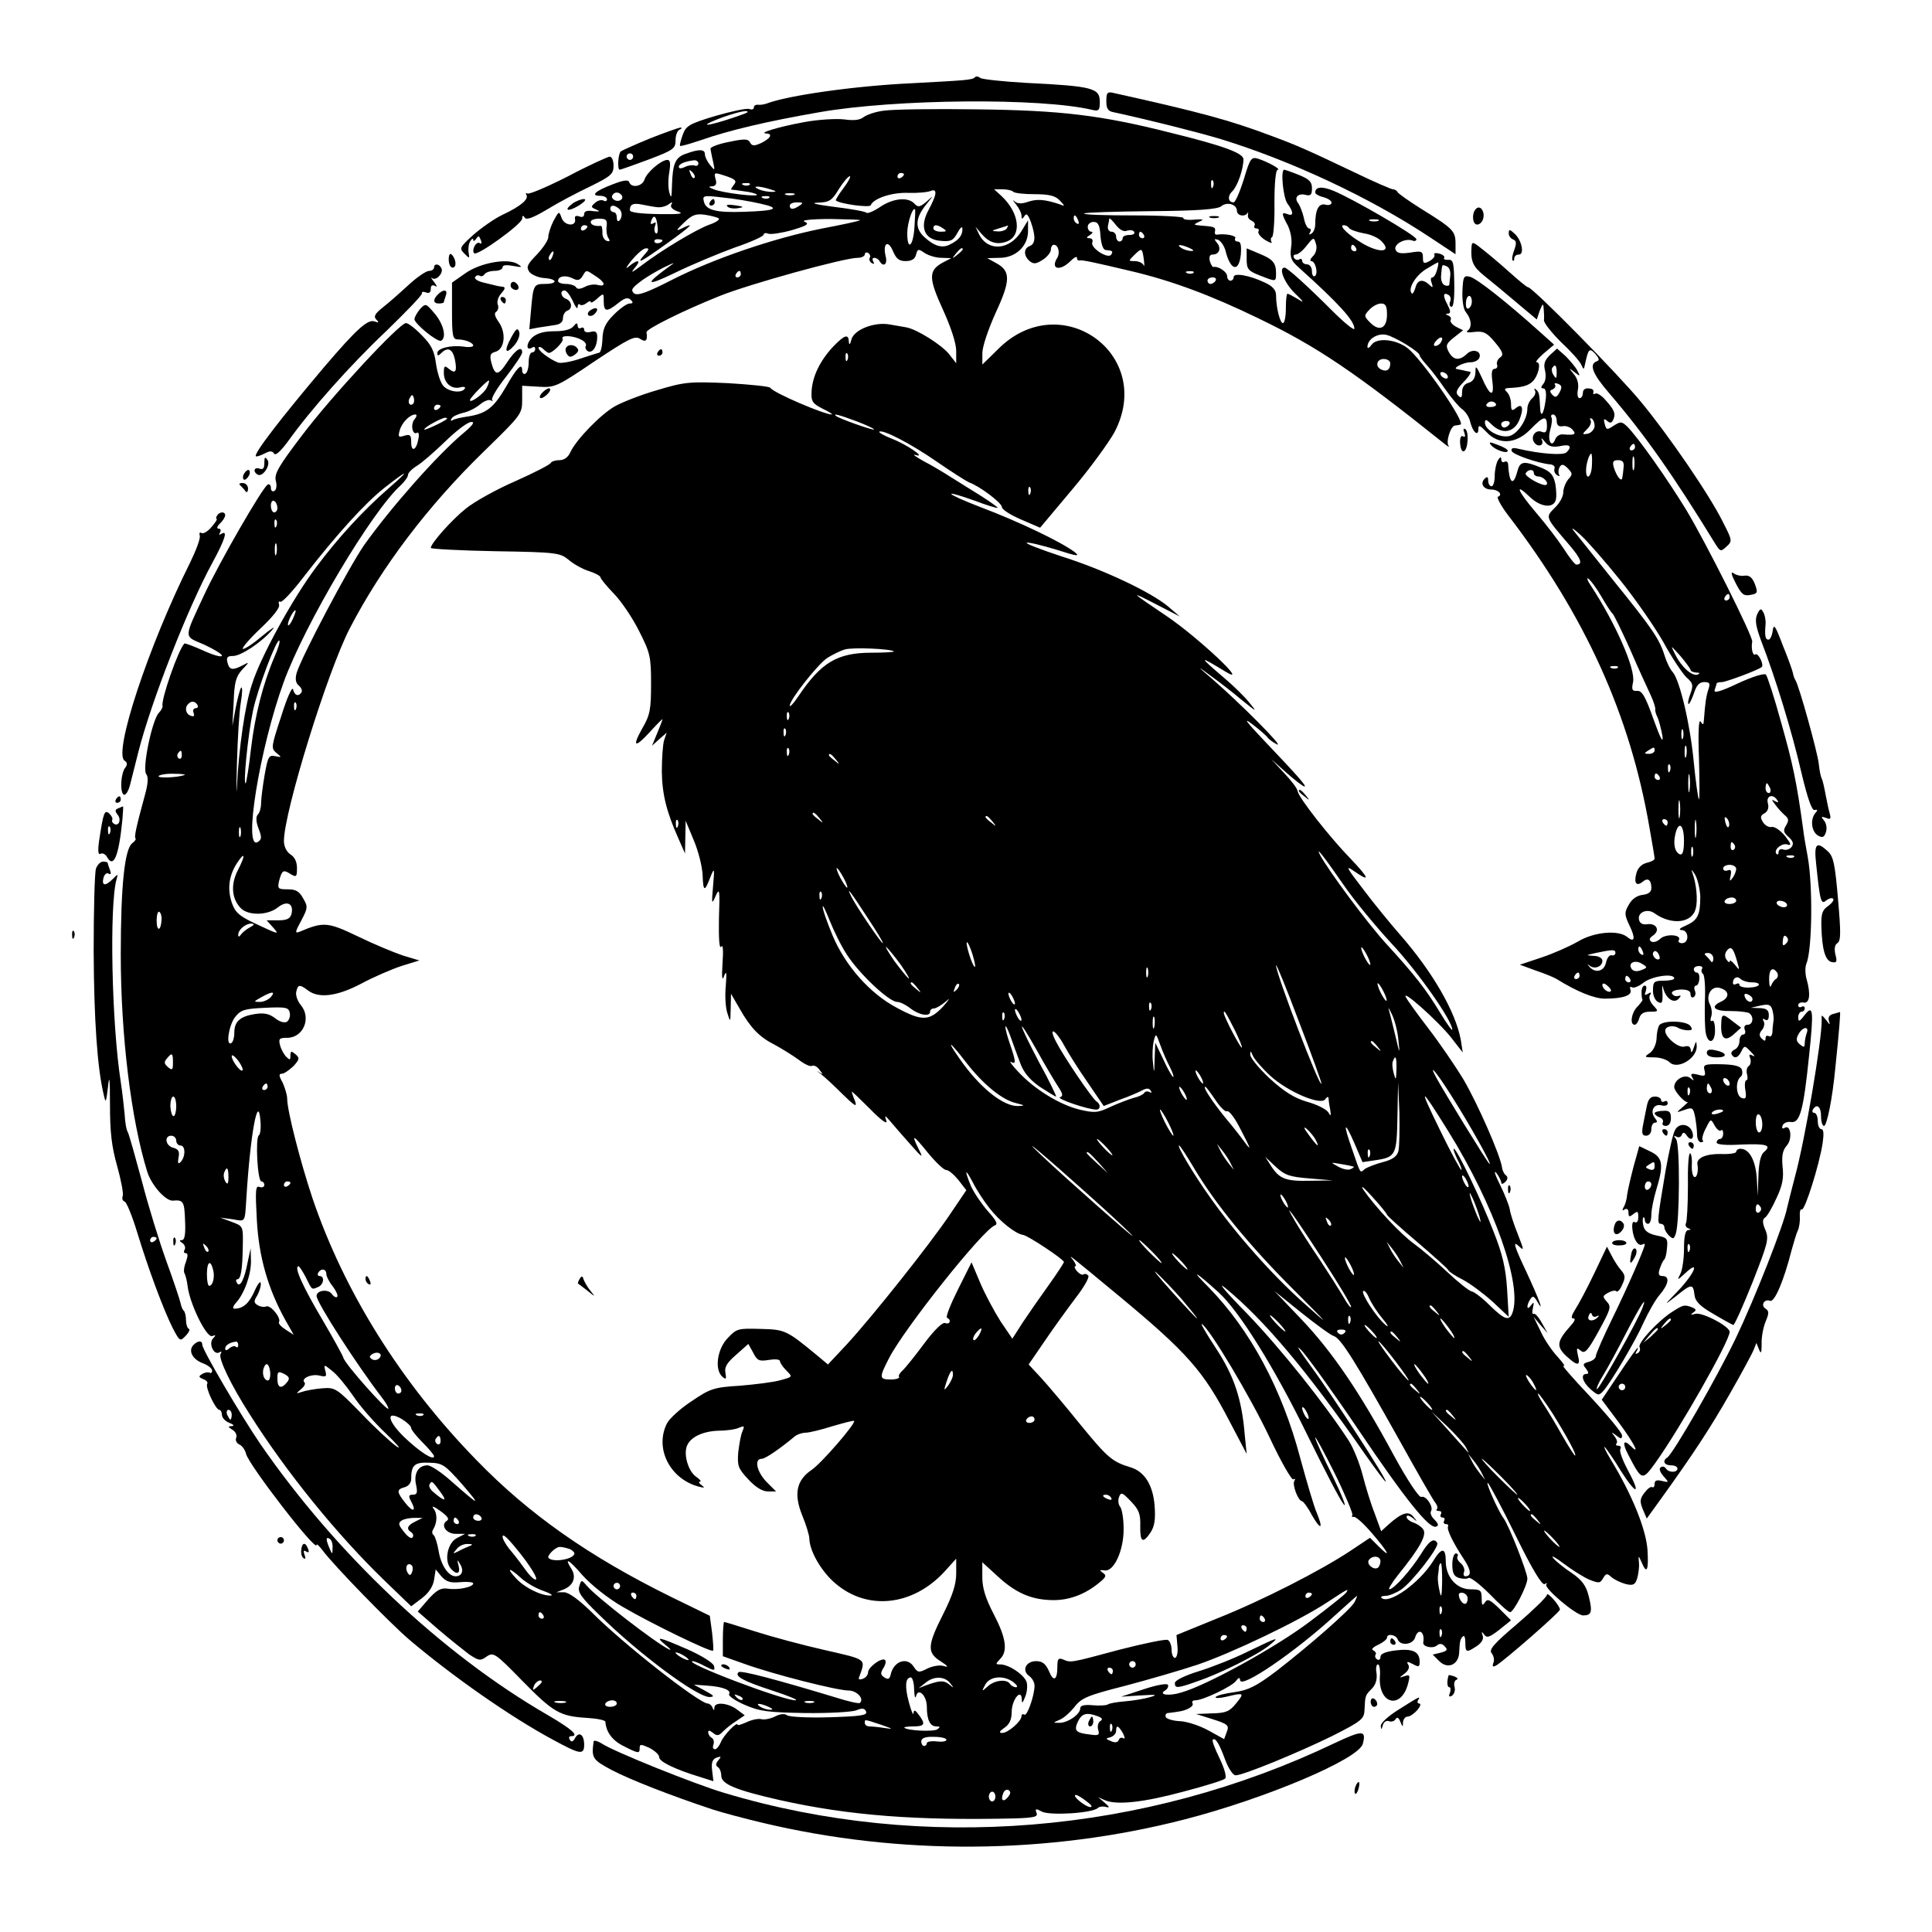 <?xml version="1.0" standalone="no"?>
<!DOCTYPE svg PUBLIC "-//W3C//DTD SVG 20010904//EN"
 "http://www.w3.org/TR/2001/REC-SVG-20010904/DTD/svg10.dtd">
<svg version="1.0" xmlns="http://www.w3.org/2000/svg"
 width="592pt" height="592pt" viewBox="0 0 592 592"
 preserveAspectRatio="xMidYMid meet">

<g transform="translate(0,592) scale(0.1,-0.1)"
fill="#000000" stroke="none">
<path d="M2987 5683 c-8 -8 -25 -9 -192 -18 -176 -8 -383 -38 -445 -62 -8 -3
-21 -5 -27 -4 -7 1 -13 -3 -13 -8 0 -6 -6 -8 -14 -5 -8 3 -54 -7 -103 -21 -80
-24 -91 -30 -101 -58 -6 -17 -10 -32 -8 -34 1 -2 29 6 62 17 89 31 203 58 364
86 232 41 682 45 838 7 19 -4 22 -1 22 25 0 42 -21 48 -225 58 -71 4 -135 11
-141 15 -6 5 -14 6 -17 2z m-698 -108 c-3 -2 -33 -13 -68 -24 -71 -22 -74 -15
-3 11 46 16 80 23 71 13z"/>
<path d="M3390 5610 c0 -23 5 -31 23 -34 110 -24 257 -61 327 -82 215 -66 458
-179 643 -302 l77 -51 0 33 c0 38 -8 46 -105 106 -38 24 -71 47 -73 52 -2 4
-8 8 -14 8 -5 0 -58 23 -116 51 -145 69 -176 83 -257 113 -125 47 -216 72
-482 131 -20 5 -23 1 -23 -25z"/>
<path d="M2709 5581 c-26 -3 -54 -13 -63 -20 -11 -9 -30 -11 -58 -7 -24 3 -79
0 -123 -8 -77 -14 -144 -34 -117 -35 21 -1 13 -15 -15 -29 -22 -10 -29 -10
-35 2 -6 11 -18 11 -65 1 -32 -6 -57 -16 -56 -21 1 -5 4 -23 8 -39 6 -29 6
-29 -9 -11 -9 11 -16 26 -16 33 0 16 -17 17 -58 2 -33 -11 -41 -30 -43 -99 -1
-36 -2 -40 -8 -20 -4 14 -4 42 0 63 4 26 3 37 -6 37 -19 0 -63 -38 -70 -60 -7
-22 -41 -27 -47 -8 -3 8 -18 6 -51 -7 -53 -20 -69 -35 -38 -35 12 0 21 -5 21
-11 0 -5 -5 -7 -10 -4 -6 4 -18 1 -26 -6 -14 -12 -14 -14 3 -21 13 -6 11 -7
-9 -5 -19 3 -28 0 -28 -9 0 -8 -6 -11 -15 -7 -10 3 -15 1 -13 -8 5 -24 -32
-22 -41 3 -8 22 -8 22 -25 -9 -9 -18 -16 -40 -16 -50 0 -9 -16 -33 -35 -53
-30 -31 -33 -38 -23 -53 7 -9 28 -18 46 -19 41 -3 42 -18 2 -18 -35 0 -36 -3
-43 -82 l-5 -57 26 5 c15 2 38 6 52 8 16 2 25 9 25 21 0 10 6 20 13 23 17 5
15 29 -3 36 -17 6 -20 26 -5 26 6 0 17 -15 25 -32 8 -18 14 -27 15 -19 0 8 3
11 7 8 3 -4 12 -2 20 4 7 6 13 8 13 4 0 -5 9 0 20 10 20 18 20 17 20 -8 0 -33
9 -34 44 -6 20 16 30 19 39 10 8 -8 7 -11 -4 -11 -8 0 -30 -16 -48 -34 -27
-27 -34 -44 -35 -76 -1 -22 -5 -41 -11 -41 -5 -1 -32 -10 -60 -19 -27 -9 -57
-14 -65 -11 -27 11 -60 36 -60 45 0 4 6 4 13 -2 6 -6 14 -12 17 -13 9 -5 49
34 44 43 -7 12 34 10 57 -3 11 -5 17 -14 14 -19 -3 -5 0 -12 6 -16 14 -8 29
14 29 43 0 16 -5 20 -20 16 -12 -3 -20 0 -20 6 0 7 -4 9 -10 6 -5 -3 -10 0
-10 7 -1 10 -4 9 -13 -2 -8 -10 -29 -15 -58 -15 -32 0 -53 -6 -68 -19 -19 -18
-20 -43 0 -31 5 4 9 1 9 -4 0 -6 -4 -11 -10 -11 -5 0 -10 -13 -10 -29 0 -17
-4 -33 -10 -36 -5 -3 -10 1 -10 10 0 25 -16 9 -50 -51 -37 -63 -59 -81 -115
-90 -22 -3 -44 -8 -49 -12 -5 -3 -6 0 -2 6 3 6 19 13 35 17 16 3 39 15 51 25
13 11 28 17 34 13 6 -3 8 -3 4 1 -4 5 15 37 43 72 27 35 49 68 49 74 0 22 -21
8 -46 -30 -28 -43 -38 -42 -49 1 -5 21 -2 27 13 31 28 8 34 56 11 90 -13 18
-16 29 -8 33 5 4 8 14 4 22 -3 9 2 24 11 34 11 12 13 19 6 20 -7 1 -15 2 -19
3 -5 1 -23 6 -41 10 -18 4 -30 12 -26 17 3 5 9 7 14 4 5 -3 11 -1 15 5 3 5 17
10 31 10 13 0 24 5 24 11 0 7 12 8 33 4 27 -5 29 -4 13 6 -30 19 -115 4 -161
-29 l-40 -28 0 -87 c0 -75 2 -87 17 -87 22 0 48 -10 48 -19 0 -4 -13 -6 -30
-3 -38 5 -80 -5 -80 -20 0 -9 3 -9 12 0 20 20 35 13 42 -20 7 -37 2 -45 -19
-28 -13 11 -15 9 -15 -13 0 -30 23 -51 50 -44 11 3 18 1 14 -4 -9 -15 -50 -10
-66 9 -8 9 -18 39 -22 67 -5 39 -14 58 -43 87 -20 21 -42 38 -49 38 -20 0
-230 -226 -320 -346 -70 -92 -84 -116 -79 -137 4 -14 2 -28 -4 -31 -6 -4 -11
0 -11 9 0 9 -5 13 -10 10 -17 -11 -149 -240 -194 -337 -64 -138 -64 -126 -1
-153 30 -14 55 -29 55 -34 0 -6 -25 1 -56 15 -31 14 -58 24 -59 22 -19 -19
-72 -172 -67 -191 1 -4 -4 -14 -11 -21 -21 -21 -52 -172 -39 -188 7 -9 6 -29
-5 -68 -26 -95 -32 -124 -28 -129 3 -2 -2 -9 -10 -15 -23 -18 -35 -129 -35
-341 0 -249 32 -507 81 -665 13 -42 57 -91 79 -89 32 3 35 -3 37 -61 2 -42 -1
-60 -10 -60 -8 0 -8 -3 2 -9 7 -5 10 -14 7 -20 -4 -6 -3 -11 3 -11 7 0 7 -8 1
-26 -6 -14 -8 -30 -5 -35 3 -5 8 -23 10 -41 7 -55 58 -158 75 -152 12 4 12 3
3 -7 -15 -15 2 -53 19 -43 7 4 8 3 4 -5 -8 -12 32 -96 90 -186 112 -177 267
-368 413 -509 l81 -78 33 25 c20 15 34 36 37 56 l5 32 18 -22 c15 -16 27 -20
58 -17 21 2 39 0 39 -4 0 -11 -46 -21 -78 -16 -21 3 -34 -4 -60 -33 l-32 -37
62 -54 c35 -30 78 -64 95 -77 30 -20 35 -21 54 -7 21 14 26 11 109 -74 96 -98
116 -109 199 -114 31 -2 56 -7 56 -12 2 -31 21 -57 55 -74 47 -24 50 -24 50
-6 0 12 4 12 30 0 17 -9 30 -21 30 -29 0 -13 49 -37 125 -60 l41 -13 -4 33
c-3 24 1 34 13 39 15 5 16 4 6 -8 -8 -10 -9 -16 -1 -21 5 -3 10 -15 10 -26 0
-26 44 -44 180 -75 211 -47 415 -63 719 -56 61 2 72 5 67 17 -5 13 -2 14 16 4
24 -13 156 -5 172 11 4 4 16 6 25 3 12 -3 11 0 -4 13 l-20 17 20 -9 c36 -16
119 -7 241 26 65 17 123 35 128 40 5 5 -2 31 -17 62 -14 29 -24 54 -21 57 8 8
20 -12 38 -61 10 -27 24 -48 32 -48 23 0 191 69 297 121 89 45 97 52 98 79 2
44 2 45 22 65 12 12 17 28 15 47 -3 15 -1 28 4 28 5 0 8 -18 6 -39 -4 -85 67
-100 87 -18 6 24 5 26 -11 21 -18 -6 -18 -6 0 8 12 9 16 20 11 27 -6 10 -3 11
14 2 18 -10 21 -9 21 7 0 31 -21 41 -72 35 -32 -4 -48 -10 -48 -20 0 -8 -5
-11 -10 -8 -6 4 -8 10 -5 15 3 4 -1 10 -7 13 -8 2 -1 10 15 17 15 7 27 17 27
22 0 14 28 9 33 -6 8 -20 46 -16 53 6 9 31 31 19 25 -15 -2 -13 29 -20 42 -9
8 7 16 6 24 -3 10 -10 7 -14 -12 -19 l-25 -6 20 -20 c26 -26 59 -11 61 25 2
37 3 43 12 51 4 4 7 -5 7 -19 0 -31 3 -32 35 -11 15 10 22 22 18 32 -4 13 -3
14 5 3 8 -11 16 -8 46 15 l36 29 -35 35 c-30 29 -37 32 -45 20 -8 -12 -10 -9
-10 13 0 24 -4 27 -34 27 -43 0 -76 38 -76 86 0 43 -13 43 -39 0 -42 -67 -136
-134 -158 -112 -4 3 2 6 13 6 10 0 32 9 47 19 33 22 118 131 111 143 -10 17
-25 7 -50 -34 -30 -48 -83 -108 -97 -108 -4 0 7 19 26 43 68 84 91 125 77 142
-6 8 -20 17 -31 20 -10 4 -19 11 -19 17 0 6 7 5 18 -3 15 -13 16 -12 3 3 -15
20 -37 12 -77 -24 l-22 -20 -20 55 c-12 30 -28 83 -37 118 -9 35 -28 82 -42
104 -75 115 -209 283 -312 390 -66 67 -94 101 -66 78 118 -97 250 -253 429
-511 32 -45 59 -82 62 -82 8 0 -163 264 -229 353 -38 52 -50 72 -27 47 22 -25
101 -135 175 -245 141 -209 214 -300 235 -293 9 3 8 8 -4 21 -10 9 -15 21 -11
27 8 13 -16 49 -30 43 -7 -2 -42 50 -85 129 -104 193 -188 316 -282 415 l-83
87 82 -66 c45 -36 90 -69 100 -72 22 -7 67 -80 202 -321 55 -99 104 -185 110
-191 5 -7 7 -15 4 -18 -4 -3 -1 -6 6 -6 7 0 9 -4 6 -10 -3 -5 -1 -10 5 -10 6
0 8 -4 5 -10 -3 -5 -1 -10 5 -10 6 0 9 -3 7 -7 -5 -9 15 -50 50 -103 21 -32
22 -50 3 -50 -5 0 -7 6 -4 13 3 8 -2 20 -10 27 -9 7 -13 16 -10 21 3 5 0 9 -5
9 -6 0 -11 -15 -11 -34 0 -26 5 -36 20 -41 11 -3 24 -4 30 0 5 3 34 -19 64
-49 30 -31 58 -56 63 -56 11 0 53 81 53 103 0 19 -57 164 -73 185 -16 21 -57
113 -48 108 4 -3 43 -75 85 -161 52 -106 81 -153 89 -149 7 4 9 4 5 -1 -9 -10
91 -95 113 -95 26 0 29 11 17 59 -8 32 -20 49 -52 71 -23 15 -49 36 -57 46 -8
10 7 2 32 -17 25 -19 60 -41 78 -49 30 -12 34 -12 43 4 9 15 12 16 26 3 10 -8
29 -17 44 -21 22 -5 28 -2 34 16 4 13 7 34 6 48 -2 25 -2 25 8 3 16 -39 22
-25 18 39 -5 64 -48 170 -114 278 -15 25 -22 41 -16 35 5 -5 28 -38 49 -73 48
-75 62 -73 21 3 -16 30 -27 59 -23 65 3 5 1 10 -6 10 -7 0 -9 3 -6 7 4 3 1 13
-6 22 -11 14 -10 14 6 2 14 -11 17 -11 17 1 0 8 -44 61 -97 118 -54 57 -91
100 -83 95 8 -4 1 7 -16 26 -18 19 -42 54 -53 79 l-22 45 21 -25 22 -25 -18
32 c-10 18 -21 30 -25 27 -4 -2 -5 6 -2 18 4 19 3 20 -6 8 -13 -18 -15 -1 -2
19 7 11 11 10 20 -5 25 -44 8 3 -34 93 -34 72 -40 91 -24 77 20 -18 20 -18 -1
36 -12 30 -23 64 -24 75 -2 11 -15 45 -30 75 -15 30 -20 46 -11 36 8 -11 15
-24 15 -30 0 -5 6 -4 12 2 8 8 9 15 3 20 -6 4 -12 16 -13 27 -8 42 -73 190
-117 266 -26 43 -74 113 -107 156 -33 43 -65 87 -70 97 -16 29 98 -72 139
-124 l35 -45 -6 39 c-16 86 -87 209 -187 323 -28 32 -79 94 -112 138 -50 65
-56 75 -30 57 53 -37 50 -25 -8 36 -66 68 -160 188 -163 208 -1 8 -20 33 -42
56 l-39 42 47 -42 c26 -23 51 -42 55 -42 8 0 -21 33 -122 139 -57 60 -68 75
-38 52 24 -18 45 -37 48 -42 4 -5 16 -14 28 -20 24 -11 -115 128 -198 200 -49
42 -49 43 -5 10 25 -18 68 -51 95 -74 47 -38 48 -38 23 -8 -14 18 -48 51 -75
74 -82 70 -82 72 2 21 79 -48 -84 105 -180 170 -113 76 -117 80 -30 35 l70
-36 -35 30 c-52 44 -199 114 -330 155 -63 21 -110 39 -104 41 6 2 47 -8 90
-21 65 -21 75 -22 56 -7 -42 31 -168 92 -290 138 -106 41 -120 56 -16 19 37
-14 69 -24 71 -22 1 1 -22 18 -52 37 -31 19 -72 45 -93 58 -20 13 -57 35 -82
48 -25 14 -36 22 -25 19 36 -11 -26 32 -73 50 -23 9 -40 19 -38 21 9 9 98 -37
177 -92 45 -31 89 -59 98 -63 32 -11 101 -63 101 -76 0 -7 26 -24 59 -38 l58
-25 99 118 c55 65 112 144 129 175 125 239 -166 446 -357 254 l-48 -47 0 35
c0 20 18 73 41 124 46 99 46 128 1 152 l-27 15 38 1 c49 0 87 36 87 82 l0 33
-20 -33 c-36 -59 -103 -64 -130 -10 l-11 23 18 -21 c24 -28 48 -35 78 -24 47
18 39 88 -17 140 l-22 20 25 0 c14 0 29 -3 33 -7 4 -5 34 -8 66 -8 45 0 64 -5
77 -19 17 -18 17 -19 0 -12 -45 15 -69 17 -96 8 -20 -7 -33 -7 -42 1 -7 7 -6
3 4 -9 9 -11 17 -27 17 -35 0 -11 2 -12 9 -1 6 10 11 5 20 -19 15 -44 14 -66
-4 -73 -19 -7 -19 -30 0 -46 12 -10 20 -9 40 4 14 9 25 23 25 31 0 8 4 15 9
15 14 0 20 -25 10 -41 -21 -34 9 -41 41 -9 11 11 20 16 20 10 0 -6 3 -9 8 -8
8 2 41 -5 159 -33 123 -29 244 -74 388 -144 181 -87 296 -165 570 -384 11 -9
17 -12 14 -8 -10 12 6 62 19 63 7 1 14 2 17 3 18 4 -120 203 -163 235 -36 27
-93 32 -109 10 -7 -10 -13 -13 -13 -7 0 24 31 43 58 37 28 -7 102 -52 102 -63
0 -3 10 -17 23 -31 13 -14 37 -46 55 -72 18 -26 41 -53 51 -61 11 -7 23 -25
26 -40 8 -32 25 -46 25 -21 0 13 5 11 25 -10 37 -40 91 -37 135 9 40 41 50 43
50 10 0 -18 -4 -23 -16 -18 -20 8 -36 -17 -22 -34 12 -15 31 -7 22 10 -3 7 1
4 10 -7 11 -14 23 -17 46 -13 31 7 38 -1 20 -19 -10 -10 -79 -5 -148 11 -16 4
-23 2 -20 -7 4 -11 82 -38 119 -41 9 -1 15 -7 12 -13 -2 -7 1 -15 8 -20 7 -4
10 -3 6 2 -3 6 -2 16 2 23 6 10 12 9 25 -4 15 -16 15 -19 1 -34 -8 -10 -15
-28 -15 -40 0 -12 -11 -33 -26 -47 -29 -29 -30 -27 43 -112 38 -44 44 -62 23
-62 -4 0 -21 21 -38 48 -17 26 -55 76 -86 112 -57 67 -67 94 -18 47 31 -30 69
-35 78 -12 4 8 3 31 0 51 -6 28 -14 38 -39 49 -60 25 -70 23 -79 -14 -12 -42
-24 -30 -27 27 -1 7 -5 10 -11 7 -5 -3 -10 0 -10 7 0 9 -3 9 -10 -2 -5 -8 -10
-30 -10 -47 0 -18 -4 -33 -10 -33 -5 0 -10 8 -10 17 0 12 -3 14 -11 6 -15 -15
-3 -33 21 -33 21 0 36 -16 20 -22 -5 -1 8 -26 29 -54 238 -310 376 -615 435
-959 9 -49 16 -93 16 -96 0 -4 -11 -10 -25 -13 -15 -4 -27 -16 -31 -32 -8 -30
0 -41 19 -26 16 14 27 6 27 -19 0 -12 -9 -19 -27 -21 -17 -2 -33 -13 -42 -30
-14 -24 -14 -30 2 -64 19 -39 16 -54 -7 -35 -27 22 -101 16 -151 -14 -26 -15
-76 -37 -112 -49 l-66 -22 49 -18 c27 -9 56 -21 64 -26 61 -38 115 -60 147
-60 56 0 85 10 79 27 -3 8 -1 11 4 8 6 -4 22 3 36 14 25 20 94 30 94 13 0 -4
-15 -7 -32 -7 -29 0 -33 -3 -33 -28 -1 -16 6 -32 15 -37 13 -7 15 -3 14 28 -2
20 0 27 2 15 8 -32 32 -49 47 -34 9 10 9 12 -2 9 -7 -2 -15 2 -18 8 -2 6 9 11
27 12 20 0 30 -4 30 -14 0 -8 4 -13 10 -9 5 3 7 12 3 20 -3 8 -1 15 4 15 5 0
9 9 10 20 1 11 -2 20 -8 20 -5 0 -9 5 -9 10 0 6 7 10 16 10 8 0 13 -4 9 -9 -3
-5 -1 -12 3 -15 5 -3 8 -40 6 -83 -1 -43 0 -88 3 -100 8 -36 29 -27 28 11 0
19 -4 32 -9 28 -5 -3 -6 2 -3 12 4 10 2 26 -3 37 -15 27 3 59 29 52 30 -8 32
-29 5 -42 -36 -16 -21 -30 30 -29 24 0 49 -3 55 -6 16 -10 13 -36 -4 -36 -9 0
-12 -6 -9 -15 4 -8 1 -15 -5 -15 -6 0 -11 -9 -11 -20 0 -11 -7 -23 -15 -26 -8
-4 -12 -10 -9 -15 8 -14 20 -11 30 10 9 18 10 18 29 -2 11 -11 14 -16 6 -12
-11 6 -13 4 -8 -8 3 -9 1 -19 -4 -23 -6 -3 -9 -15 -6 -25 3 -11 2 -19 -2 -19
-4 0 -6 -14 -3 -30 4 -25 1 -29 -12 -24 -17 7 -19 53 -2 65 5 4 6 14 3 22 -4
10 -22 15 -62 16 -53 1 -57 -1 -52 -19 4 -17 1 -19 -20 -13 -21 5 -24 3 -18
-8 7 -11 6 -12 -6 -2 -17 13 -49 -5 -49 -28 0 -13 34 -50 42 -46 2 1 -6 -6
-17 -16 -20 -17 -20 -17 6 -8 25 9 27 7 33 -21 3 -17 6 -41 6 -54 0 -13 5 -24
12 -24 6 0 9 3 5 6 -3 4 1 20 10 37 15 30 15 30 27 8 7 -12 15 -18 19 -15 4 4
7 0 7 -9 0 -9 -4 -17 -10 -17 -5 0 -10 -5 -10 -11 0 -6 27 -9 76 -6 78 3 94
-2 69 -23 -10 -8 -16 -34 -17 -74 l-2 -61 -3 55 c-4 55 -23 90 -50 90 -7 0
-13 -4 -13 -9 0 -5 -21 -8 -47 -7 -45 1 -75 -12 -72 -31 4 -22 -2 -44 -10 -39
-5 3 -8 20 -7 37 1 16 -1 32 -5 35 -5 3 -8 -42 -7 -100 0 -57 -3 -109 -6 -114
-3 -6 0 -13 6 -15 10 -4 10 -6 1 -6 -9 -1 -13 -19 -13 -57 0 -30 -5 -65 -11
-77 -11 -21 -10 -21 15 2 46 43 29 0 -21 -53 -46 -48 -47 -48 -8 -18 48 39 53
39 57 5 2 -20 16 -35 58 -59 30 -18 58 -33 61 -34 4 0 30 59 59 131 47 120 51
133 39 161 -9 21 -9 32 -1 37 6 3 22 30 35 59 19 40 23 63 19 97 -3 34 0 50
13 65 18 20 12 66 -7 54 -6 -4 -9 -1 -6 7 3 8 14 13 26 11 27 -4 38 35 55 201
15 142 13 161 -14 126 -15 -20 -19 -21 -19 -6 0 9 5 17 10 17 6 0 10 5 10 11
0 5 -4 7 -10 4 -5 -3 -10 -1 -10 5 0 6 8 10 17 8 18 -3 22 26 8 74 -4 16 -4
36 0 45 18 43 20 241 4 328 -5 27 -12 66 -14 85 -20 146 -32 201 -67 325 -21
77 -43 144 -47 148 -5 5 -43 -7 -86 -27 -55 -26 -75 -31 -71 -20 3 9 6 18 6
20 0 2 7 4 16 4 12 0 109 36 122 46 8 6 -10 44 -19 39 -8 -6 -14 17 -10 39 3
15 -144 308 -203 405 -58 95 -147 221 -180 254 -17 16 -20 16 -41 3 -21 -14
-23 -14 -28 5 -4 16 -3 18 8 9 9 -8 14 -6 19 6 7 18 2 29 -27 61 -11 12 -24
20 -29 17 -5 -3 -7 -2 -6 3 2 4 0 9 -4 11 -18 5 -28 1 -28 -13 0 -8 -5 -15
-10 -15 -6 0 -8 12 -5 27 3 17 -2 35 -13 47 -16 20 -16 20 2 6 18 -14 19 -14
9 5 -6 11 -23 31 -36 44 l-26 23 -22 -20 c-16 -16 -20 -27 -15 -47 4 -16 2
-33 -5 -41 -8 -10 -8 -14 0 -14 7 0 10 -13 7 -36 -6 -45 -16 -57 -17 -21 -2
40 -3 45 -13 54 -5 4 -6 3 -3 -3 4 -7 0 -17 -8 -24 -8 -7 -15 -21 -15 -32 0
-33 -29 -77 -55 -84 -29 -7 -75 18 -75 41 0 12 5 10 20 -5 32 -32 68 -26 85
12 15 37 10 55 -11 37 -11 -9 -14 -7 -14 13 0 13 -5 29 -12 36 -9 9 -9 12 3
13 44 2 61 7 75 20 18 18 27 59 13 59 -6 0 4 12 21 27 l32 27 -48 43 c-97 87
-189 160 -210 165 -19 5 -21 0 -23 -44 -1 -29 3 -56 11 -65 17 -21 19 -46 5
-56 -7 -5 1 -7 21 -4 28 3 38 -2 63 -32 24 -29 27 -38 16 -46 -8 -5 -12 -16
-10 -22 3 -7 -1 -13 -7 -13 -9 0 -11 -12 -7 -40 6 -49 -8 -44 -33 14 -17 36
-19 38 -19 15 -1 -18 -8 -28 -21 -32 -13 -3 -20 -14 -20 -28 0 -18 -3 -20 -12
-11 -9 9 -5 19 17 42 16 16 25 31 19 31 -5 1 -13 2 -19 4 -5 1 -14 3 -20 4
-17 2 19 21 41 21 12 0 24 6 27 14 8 21 -22 29 -39 11 -22 -21 -41 -19 -55 7
-10 19 -8 25 16 44 l28 22 -22 11 c-12 7 -19 16 -16 21 3 4 -1 11 -7 13 -9 4
-10 6 -1 6 9 1 8 8 -2 28 -15 28 -13 39 4 29 6 -4 8 -13 4 -21 -3 -8 -1 -15 5
-15 6 0 9 30 8 73 -1 62 -3 72 -18 71 -10 -1 -16 2 -13 6 3 4 -4 10 -15 13
-11 3 -18 1 -15 -3 3 -5 -4 -14 -15 -20 -17 -9 -20 -8 -20 11 0 19 -4 21 -39
15 -30 -4 -40 -2 -45 9 -6 17 29 36 52 28 6 -3 12 -1 12 4 0 11 -193 123 -253
148 -36 15 -57 13 -57 -5 0 -4 11 -11 25 -14 14 -4 25 -11 25 -17 0 -6 -9 -9
-19 -6 -20 5 -31 -15 -31 -60 0 -12 -5 -25 -12 -29 -7 -4 -8 -3 -4 4 4 7 3 12
-3 12 -5 0 -13 15 -16 33 -4 17 -12 37 -17 44 -14 17 -1 32 22 26 16 -4 20 0
20 20 0 20 -8 28 -40 41 -22 9 -43 16 -45 16 -12 0 -3 -87 10 -104 19 -25 19
-40 0 -32 -19 7 -19 2 1 -35 9 -19 14 -45 10 -67 -4 -31 0 -41 24 -62 120
-108 170 -162 170 -187 0 -7 -30 17 -67 54 -78 78 -139 133 -147 133 -20 0 0
-48 32 -79 27 -26 30 -31 10 -18 -15 9 -30 17 -33 17 -3 0 -5 -20 -5 -45 0
-25 -4 -45 -9 -45 -9 0 -21 48 -21 85 0 16 -10 28 -34 39 -48 23 -96 31 -96
17 0 -6 -4 -11 -10 -11 -5 0 -10 6 -10 14 0 13 -27 31 -41 28 -4 -1 -9 8 -12
18 -3 13 0 20 8 20 21 0 28 19 14 36 -10 12 -9 13 4 9 8 -4 18 -18 22 -33 15
-61 41 -68 47 -12 2 29 0 40 -10 40 -7 0 -10 5 -7 10 5 8 -31 15 -57 11 -5 0
-7 4 -5 11 2 12 -2 14 -45 17 -22 2 -22 3 -3 12 16 7 12 8 -17 6 -20 -2 -34 1
-32 5 3 4 -66 8 -152 8 -87 0 -155 2 -152 6 3 3 96 6 205 7 144 1 204 6 215
15 18 15 48 6 48 -14 0 -15 25 -20 33 -6 2 4 2 1 1 -6 -2 -7 3 -15 11 -18 8
-4 12 -10 9 -15 -3 -5 0 -9 6 -9 6 0 9 -4 6 -9 -3 -5 6 -17 20 -26 15 -9 24
-12 20 -7 -3 6 -3 13 2 16 4 2 8 50 7 105 0 61 4 101 10 101 12 1 -32 25 -61
34 -20 6 -24 0 -43 -64 -12 -38 -26 -70 -31 -70 -17 0 -20 19 -4 34 16 16 34
68 34 98 0 19 -63 42 -226 82 -210 53 -333 68 -589 71 -132 2 -261 0 -286 -4z
m-569 -162 c0 -6 -6 -9 -12 -6 -7 2 -21 0 -30 -5 -11 -5 -18 -5 -18 1 0 9 20
17 48 20 6 0 12 -4 12 -10z m-12 -44 c-3 -3 -9 2 -12 12 -6 14 -5 15 5 6 7 -7
10 -15 7 -18z m101 4 c25 -9 29 -14 20 -25 -6 -8 -10 -14 -8 -15 2 0 19 -2 38
-5 19 -2 37 -7 40 -10 8 -9 -106 5 -132 16 -16 6 -17 9 -5 9 11 1 15 7 11 21
-6 23 -6 23 36 9z m541 7 c0 -3 -4 -8 -10 -11 -5 -3 -10 -1 -10 4 0 6 5 11 10
11 6 0 10 -2 10 -4z m-185 -42 c-15 -19 -25 -37 -24 -38 12 -11 104 -23 107
-15 8 21 65 40 115 38 29 -1 60 2 69 6 21 8 19 -11 -7 -59 -28 -52 -13 -90 37
-94 32 -3 39 1 52 25 8 15 15 21 15 13 1 -20 -10 -35 -36 -48 -25 -14 -49 -7
-80 21 -30 27 -29 58 4 99 25 31 25 31 3 11 -21 -18 -27 -19 -38 -7 -19 21
-65 17 -105 -10 -19 -13 -38 -21 -42 -18 -3 4 -48 12 -98 18 -55 7 -76 12 -52
13 36 1 44 6 65 41 14 22 29 40 34 40 4 0 -4 -16 -19 -36z m1132 4 c-3 -8 -6
-5 -6 6 -1 11 2 17 5 13 3 -3 4 -12 1 -19z m-1420 6 c-3 -3 -12 -4 -19 -1 -8
3 -5 6 6 6 11 1 17 -2 13 -5z m63 -14 c20 -6 21 -8 5 -8 -11 0 -29 3 -40 8
-25 11 1 11 35 0z m-457 -16 c11 -11 -3 -24 -18 -18 -8 4 -12 10 -9 15 6 11
18 12 27 3z m530 -1 c-7 -2 -19 -2 -25 0 -7 3 -2 5 12 5 14 0 19 -2 13 -5z
m-103 -27 c64 -14 49 -22 -51 -25 -84 -3 -116 5 -122 31 -5 19 -2 20 56 13 34
-3 87 -12 117 -19z m27 18 c-3 -3 -12 -4 -19 -1 -8 3 -5 6 6 6 11 1 17 -2 13
-5z m-342 -29 c11 -1 26 3 34 9 11 8 13 8 8 -1 -4 -7 3 -15 20 -21 21 -7 7 -9
-59 -8 -56 1 -88 5 -88 12 0 18 10 23 38 17 15 -3 36 -7 47 -8z m435 5 c-19
-13 -30 -13 -30 0 0 6 10 10 23 10 18 0 19 -2 7 -10z m-555 -8 c12 -8 13 -27
3 -38 -5 -4 -8 0 -8 9 0 10 -4 17 -10 17 -5 0 -10 5 -10 10 0 12 11 13 25 2z
m907 -59 c-4 -59 -22 -73 -22 -17 0 30 17 82 24 72 1 -1 0 -27 -2 -55z m-600
28 c5 -4 -9 -13 -30 -20 -40 -15 -144 -77 -207 -125 -28 -21 -34 -24 -21 -8
23 26 11 29 -18 5 -11 -10 -7 -1 9 19 17 20 36 37 44 37 11 1 10 -4 -4 -19
-29 -33 -11 -23 70 35 74 53 88 67 42 44 -17 -8 -15 -4 8 18 25 24 36 29 65
25 19 -3 38 -8 42 -11z m-187 -26 c2 -14 -1 -23 -5 -20 -5 3 -6 13 -3 22 4 11
3 14 -5 9 -8 -5 -10 -2 -6 9 8 20 16 12 19 -20z m1289 19 c3 -8 2 -12 -4 -9
-6 3 -10 10 -10 16 0 14 7 11 14 -7z m-1445 -16 c-2 -13 0 -29 5 -37 6 -9 5
-12 -5 -9 -8 3 -14 14 -13 26 0 11 -2 21 -5 20 -18 -2 -31 3 -31 12 0 6 12 10
26 10 21 0 25 -4 23 -22z m776 17 c-5 -3 -57 -14 -115 -25 -150 -30 -331 -92
-456 -155 -82 -42 -110 -52 -121 -44 -11 10 -7 16 19 36 18 14 51 33 73 44 33
16 36 16 15 2 -77 -56 -71 -62 18 -19 51 25 133 59 182 77 50 17 90 35 90 40
0 5 7 6 14 3 8 -3 41 2 73 11 47 14 54 19 38 26 -12 4 20 8 80 8 55 -1 96 -2
90 -4z m818 -32 c9 3 19 2 22 -3 4 -6 -3 -10 -14 -10 -12 0 -21 -4 -21 -10 0
-5 -4 -10 -10 -10 -5 0 -10 7 -10 15 0 8 -6 15 -14 15 -8 0 -13 8 -11 18 2 9
4 19 4 22 1 3 10 -6 20 -19 12 -15 24 -22 34 -18z m770 30 c-7 -2 -19 -2 -25
0 -7 3 -2 5 12 5 14 0 19 -2 13 -5z m-851 -45 c2 -25 8 -44 16 -44 22 -2 23
-4 17 -14 -9 -15 -64 20 -58 37 3 7 -1 13 -8 13 -11 0 -11 3 1 10 8 5 10 10 4
10 -6 0 -11 7 -11 15 0 8 8 15 18 15 14 0 19 -10 21 -42z m-1572 28 c0 -3 -4
-8 -10 -11 -5 -3 -10 -1 -10 4 0 6 5 11 10 11 6 0 10 -2 10 -4z m1090 -6 c12
-8 11 -10 -7 -10 -13 0 -23 5 -23 10 0 13 11 13 30 0z m195 0 c-3 -5 -16 -10
-28 -9 -20 1 -20 2 3 9 14 4 26 8 28 9 2 1 0 -3 -3 -9z m1049 1 c4 -5 24 -12
45 -16 22 -3 47 -15 56 -26 30 -32 -7 -35 -58 -6 -46 27 -77 57 -59 57 6 0 13
-4 16 -9z m-629 -21 c3 -5 1 -10 -4 -10 -6 0 -11 5 -11 10 0 6 2 10 4 10 3 0
8 -4 11 -10z m-1475 -16 c0 -8 -19 -13 -24 -6 -3 5 1 9 9 9 8 0 15 -2 15 -3z
m2003 -14 c3 -11 -1 -27 -10 -35 -8 -8 -10 -15 -5 -15 13 0 22 -39 11 -46 -5
-3 -9 4 -9 15 0 12 -7 21 -15 21 -8 0 -15 5 -15 11 0 5 -4 8 -9 4 -5 -3 -12
-1 -16 5 -3 5 -1 10 5 10 7 0 21 11 32 25 24 30 24 30 31 5z m-1258 -50 c18 0
29 6 32 20 5 18 7 18 26 5 12 -8 35 -15 52 -15 l30 -1 -27 -14 c-43 -24 -43
-47 1 -143 25 -55 41 -104 41 -127 l0 -38 -21 27 c-23 29 -99 77 -132 83 -12
2 -35 6 -52 9 -46 8 -108 -16 -116 -46 -4 -16 -7 -19 -8 -7 -1 25 -13 21 -48
-15 -40 -43 -63 -90 -66 -135 -2 -33 2 -39 33 -55 19 -9 32 -17 29 -18 -21 -1
-179 66 -189 82 -3 4 -62 10 -130 14 -116 5 -132 4 -215 -21 -49 -14 -108 -37
-131 -50 -45 -26 -118 -102 -136 -140 -7 -16 -19 -25 -34 -25 -12 0 -24 -4
-26 -8 -1 -5 -50 -30 -108 -56 -58 -25 -126 -63 -152 -84 -43 -34 -108 -107
-108 -121 0 -3 89 -8 198 -10 188 -3 198 -5 224 -26 15 -13 43 -29 63 -35 19
-6 35 -15 35 -19 0 -4 18 -26 40 -49 23 -23 58 -75 78 -115 34 -67 37 -78 37
-162 0 -79 -3 -96 -27 -137 -33 -59 -22 -61 26 -8 20 22 36 38 36 36 0 -2 -7
-21 -16 -42 l-16 -39 22 20 23 20 -8 -23 c-4 -13 -7 -56 -7 -96 1 -70 14 -123
52 -208 l19 -43 1 50 1 50 25 -60 c14 -33 26 -81 27 -107 2 -51 6 -52 24 -5
12 30 13 28 8 -28 -5 -56 -4 -58 8 -30 12 26 13 19 10 -70 -1 -61 1 -94 7 -86
5 9 7 -10 4 -50 -3 -46 -1 -57 5 -39 7 18 8 10 5 -30 -3 -30 -1 -68 5 -85 9
-29 9 -28 10 15 l1 45 26 -45 c34 -60 61 -88 109 -112 22 -12 54 -32 72 -45
18 -14 36 -22 41 -19 6 3 16 -2 23 -12 12 -15 12 -16 -2 -7 -8 6 -6 3 5 -5 11
-8 41 -36 67 -62 39 -38 46 -42 39 -22 -6 14 -10 27 -10 29 0 2 25 -22 56 -53
33 -34 54 -49 50 -37 -6 19 -5 19 13 -2 10 -12 37 -43 61 -70 36 -41 40 -43
26 -16 -25 50 -19 48 27 -9 24 -29 49 -53 56 -53 8 0 24 -14 38 -31 l24 -31
-50 -74 c-61 -91 -237 -312 -315 -397 l-59 -63 -31 26 c-97 80 -100 81 -176
83 -69 2 -73 1 -101 -29 -32 -34 -40 -97 -15 -118 11 -9 12 -7 9 12 -4 18 5
32 33 56 l37 33 15 -27 c12 -24 18 -27 48 -22 19 3 34 2 34 -4 0 -5 9 -18 20
-29 19 -19 19 -19 -18 -29 -20 -6 -76 -13 -124 -17 -81 -5 -92 -9 -148 -47
-34 -22 -68 -53 -76 -68 -39 -76 8 -170 96 -194 19 -5 21 -4 10 4 -8 6 -11 11
-5 11 5 0 0 7 -12 15 -23 16 -38 64 -29 92 9 28 47 47 96 49 25 0 54 4 64 9
17 7 18 6 11 -11 -5 -10 -10 -40 -13 -65 -3 -41 0 -49 31 -82 22 -24 43 -37
60 -37 l25 0 -29 29 c-30 31 -39 71 -15 71 11 0 55 30 103 70 7 5 21 10 32 10
10 0 48 9 82 20 35 10 64 18 66 16 7 -6 -100 -130 -130 -150 -47 -32 -55 -74
-29 -139 12 -29 22 -61 22 -72 1 -38 37 -101 80 -137 98 -84 236 -69 333 35
l37 41 0 -45 c0 -34 -11 -67 -40 -125 -49 -97 -50 -118 -7 -145 22 -14 25 -19
9 -14 -12 4 -35 0 -51 -8 -25 -13 -29 -12 -40 4 -20 34 -63 20 -72 -23 -3 -13
-8 -15 -19 -8 -12 8 -13 13 -3 29 7 11 9 22 4 25 -11 7 -51 -23 -51 -38 0 -8
-7 -17 -16 -20 -11 -4 -15 -2 -11 6 20 56 25 52 -106 82 -67 15 -163 41 -213
57 -50 16 -93 29 -95 29 -2 0 -4 -24 -4 -52 l0 -53 65 -23 c88 -32 285 -82
320 -82 25 0 49 -25 35 -38 -2 -3 -35 4 -72 16 -182 55 -294 85 -300 78 -13
-12 14 -27 103 -56 49 -16 81 -29 72 -30 -38 -1 -351 118 -315 120 4 0 22 -7
38 -16 28 -14 30 -14 27 1 -2 9 -36 31 -81 51 -90 39 -102 42 -67 13 14 -11
18 -17 10 -13 -43 21 -221 159 -252 195 -16 19 -17 19 -23 -2 -6 -17 6 -34 62
-88 123 -121 299 -251 337 -251 17 1 14 4 -13 19 l-35 19 40 -3 c48 -3 76 -14
68 -26 -3 -5 18 -20 48 -33 46 -20 71 -23 184 -25 72 -1 142 3 157 8 19 8 27
7 31 -4 4 -11 -17 -14 -112 -17 -64 -2 -123 1 -130 6 -8 6 -22 4 -36 -3 -13
-7 -32 -11 -42 -9 -11 3 -31 -2 -46 -9 -16 -7 -28 -11 -28 -8 0 12 -43 -32
-51 -53 -5 -12 -13 -22 -18 -22 -6 0 -8 6 -5 14 3 8 1 17 -5 21 -6 3 -11 11
-11 17 0 7 5 6 15 -2 12 -10 18 -9 31 5 9 9 28 24 41 32 l25 17 -24 18 c-27
20 -68 24 -69 6 0 -10 -2 -10 -6 0 -2 6 -9 12 -14 12 -26 0 -261 184 -355 279
-40 39 -70 61 -85 62 l-24 0 23 9 c29 12 38 37 24 61 -25 39 -10 32 33 -18 26
-29 77 -70 122 -96 85 -50 272 -141 278 -135 2 2 0 26 -3 55 l-7 52 -121 59
c-249 123 -433 252 -594 418 -232 238 -406 517 -503 804 -37 111 -77 267 -77
303 0 12 -7 34 -14 50 -12 21 -12 27 -2 27 7 0 22 11 35 23 19 21 20 25 6 37
-12 10 -15 10 -15 -4 0 -15 -2 -15 -13 -4 -7 7 -16 23 -19 36 -5 19 -2 22 22
22 49 0 75 60 42 100 -11 13 -17 32 -14 42 5 22 11 22 36 3 33 -25 89 -18 163
21 37 20 93 44 123 54 l55 17 -50 15 c-27 9 -90 35 -139 59 -92 44 -105 45
-178 14 -15 -6 -14 -1 5 34 20 38 21 43 6 68 -12 22 -22 28 -48 28 -29 0 -31
2 -26 25 9 34 13 36 35 22 18 -11 20 -9 20 18 0 19 -7 34 -20 42 -12 8 -20 24
-20 41 0 88 133 519 202 652 97 187 239 375 412 543 113 110 116 114 116 156
l0 44 51 -3 c49 -3 56 0 171 78 104 69 123 79 139 69 18 -12 24 -6 20 20 -1
10 114 67 224 111 92 37 382 117 423 117 12 0 22 5 22 11 0 5 5 7 10 4 6 -4 8
-10 5 -15 -3 -5 0 -12 6 -16 8 -4 9 -3 5 4 -4 7 -3 12 3 12 5 0 13 -4 16 -10
12 -20 25 -10 19 14 -10 40 7 53 22 17 10 -24 19 -31 39 -31z m870 40 c13 -6
15 -9 5 -9 -8 0 -22 4 -30 9 -18 12 -2 12 25 0z m510 0 c3 -5 1 -10 -4 -10 -6
0 -11 5 -11 10 0 6 2 10 4 10 3 0 8 -4 11 -10z m-1205 -4 c0 -2 -8 -10 -17
-17 -16 -13 -17 -12 -4 4 13 16 21 21 21 13z m555 -32 c2 -16 2 -23 -1 -16 -3
6 -15 12 -27 12 -20 0 -20 0 -1 19 23 22 24 22 29 -15z m-1812 11 c-3 -9 -8
-14 -10 -11 -3 3 -2 9 2 15 9 16 15 13 8 -4z m2710 -43 c-3 -12 -9 -22 -14
-22 -5 0 -6 -8 -2 -17 5 -15 3 -16 -8 -5 -20 18 -36 15 -42 -10 -4 -12 -8 -20
-11 -17 -13 13 10 53 43 74 20 12 37 22 38 21 1 -1 0 -12 -4 -24z m41 -15 c-1
-12 -3 -25 -3 -29 -1 -4 -7 -5 -14 -2 -8 3 -13 17 -11 32 3 34 2 32 17 26 8
-3 12 -15 11 -27z m-2619 -3 c30 -19 33 -34 6 -27 -10 3 -28 0 -39 -6 -14 -7
-23 -8 -27 -1 -3 5 -17 10 -31 10 -13 0 -24 4 -24 9 0 15 23 19 45 8 15 -8 22
-6 30 7 12 20 10 20 40 0z m445 6 c0 -5 -5 -10 -11 -10 -5 0 -7 5 -4 10 3 6 8
10 11 10 2 0 4 -4 4 -10z m1387 4 c-3 -3 -12 -4 -19 -1 -8 3 -5 6 6 6 11 1 17
-2 13 -5z m68 -24 c-3 -5 -10 -10 -16 -10 -5 0 -9 5 -9 10 0 6 7 10 16 10 8 0
12 -4 9 -10z m785 -65 c0 -8 -4 -17 -10 -20 -6 -3 -9 4 -8 19 2 25 18 26 18 1z
m-260 -39 c0 -42 -23 -53 -51 -25 -20 20 -20 22 -3 40 9 10 25 19 36 19 14 0
18 -8 18 -34z m165 -85 c-3 -6 -11 -11 -17 -11 -6 0 -6 6 2 15 14 17 26 13 15
-4z m-1818 -53 c-3 -8 -6 -5 -6 6 -1 11 2 17 5 13 3 -3 4 -12 1 -19z m1663
-11 c0 -19 -10 -27 -26 -20 -21 8 -17 33 6 33 11 0 20 -6 20 -13z m510 -29 c0
-18 -2 -20 -9 -8 -6 8 -7 18 -5 22 9 14 14 9 14 -14z m-335 -8 c3 -5 2 -10 -4
-10 -5 0 -13 5 -16 10 -3 6 -2 10 4 10 5 0 13 -4 16 -10z m-2944 -39 c-10 -19
-51 -48 -51 -37 0 7 54 62 58 60 2 -1 -1 -12 -7 -23z m3288 -13 c-9 -16 -13
-17 -22 -8 -9 10 -9 14 1 17 6 3 10 9 7 14 -4 5 1 6 9 3 12 -5 13 -10 5 -26z
m-3513 -35 c-10 -10 -19 5 -10 18 6 11 8 11 12 0 2 -7 1 -15 -2 -18z m3318 -1
c2 -4 -4 -9 -15 -9 -11 -1 -17 2 -14 8 7 11 22 12 29 1z m-3234 -6 c0 -3 -4
-8 -10 -11 -5 -3 -10 -1 -10 4 0 6 5 11 10 11 6 0 10 -2 10 -4z m-80 -41 c-13
-16 -6 -50 8 -41 5 3 7 -6 4 -19 -6 -35 -22 -42 -22 -10 0 22 -3 25 -21 20
-18 -6 -20 -4 -14 17 7 24 31 48 48 48 5 0 4 -7 -3 -15z m1355 -6 c31 -12 55
-23 53 -25 -4 -3 -109 34 -117 42 -9 8 10 3 64 -17z m2145 2 c0 -14 6 -19 18
-17 9 2 23 -2 30 -10 14 -15 7 -18 -29 -15 -9 1 -19 -5 -23 -14 -11 -30 -25
-6 -16 27 5 17 7 35 4 39 -3 5 0 9 5 9 6 0 11 -9 11 -19z m-3401 5 c-10 -9
-69 -36 -69 -32 0 7 52 35 64 36 5 0 7 -2 5 -4z m3517 -24 c-2 -9 -11 -19 -21
-21 -17 -3 -18 -2 -2 14 10 9 14 21 11 27 -4 6 -2 8 4 5 5 -4 9 -15 8 -25z
m-3467 -20 c-79 -66 -222 -228 -303 -342 -46 -66 -192 -342 -207 -392 -5 -19
-3 -31 7 -39 7 -6 11 -15 8 -20 -9 -15 -22 -10 -26 9 -3 9 -19 -27 -36 -82
-31 -94 -32 -99 -15 -113 17 -14 17 -14 -4 -10 -19 4 -22 -1 -32 -57 -6 -35
-11 -74 -11 -87 0 -14 -4 -29 -10 -35 -6 -6 -6 -21 2 -42 11 -28 10 -34 -2
-42 -46 -28 6 288 79 489 65 179 271 526 360 605 11 11 21 24 21 30 0 7 12 19
28 29 15 9 54 43 87 75 33 32 68 59 79 59 12 1 5 -10 -25 -35z m3206 28 c-3
-5 -10 -10 -16 -10 -5 0 -9 5 -9 10 0 6 7 10 16 10 8 0 12 -4 9 -10z m385 -70
c0 -5 -5 -10 -11 -10 -5 0 -7 5 -4 10 3 6 8 10 11 10 2 0 4 -4 4 -10z m-132
-55 c-1 -36 -18 -50 -18 -16 0 20 10 51 16 51 2 0 3 -16 2 -35z m129 -12 c-3
-10 -5 -2 -5 17 0 19 2 27 5 18 2 -10 2 -26 0 -35z m-32 5 c-1 -13 -3 -27 -4
-32 -2 -15 -18 5 -26 32 -5 17 -2 22 13 22 14 0 19 -6 17 -22z m-275 -18 c0
-5 6 -10 14 -10 14 0 32 -18 25 -25 -9 -8 -70 26 -64 35 8 13 25 13 25 0z
m-3510 -47 c-78 -68 -156 -153 -222 -242 -70 -93 -170 -274 -196 -358 -21 -62
-40 -194 -46 -313 -2 -36 -2 -4 0 70 2 74 7 159 12 188 5 29 5 49 1 45 -4 -5
-11 -33 -17 -63 l-10 -55 4 74 c2 60 7 78 26 99 23 24 23 25 1 13 -31 -16 -40
-14 -46 9 -4 16 0 20 17 20 25 0 89 43 121 81 11 12 -4 3 -33 -21 -28 -24 -55
-41 -58 -38 -3 3 22 32 56 64 36 34 59 63 55 71 -2 8 -1 12 4 9 5 -3 37 31 72
77 101 130 188 226 248 273 74 58 79 56 11 -3z m1967 -15 c-3 -8 -6 -5 -6 6
-1 11 2 17 5 13 3 -3 4 -12 1 -19z m-2307 -44 c0 -8 -4 -14 -10 -14 -5 0 -10
9 -10 21 0 11 5 17 10 14 6 -3 10 -13 10 -21z m-3 -56 c-3 -8 -6 -5 -6 6 -1
11 2 17 5 13 3 -3 4 -12 1 -19z m4117 -165 c46 -57 105 -142 132 -189 26 -48
59 -97 71 -109 21 -18 22 -25 13 -50 -6 -15 -9 -30 -6 -32 2 -2 9 12 16 31 8
26 17 36 32 36 17 0 19 -4 13 -22 -7 -21 -10 -41 -14 -95 -1 -15 -3 -15 -10
-4 -6 9 -8 -35 -5 -114 2 -71 2 -127 0 -124 -3 2 -10 54 -16 114 -11 117 -43
250 -64 275 -8 8 -19 31 -25 50 -16 52 -38 84 -157 231 -59 74 -114 143 -123
154 -8 11 2 4 23 -15 21 -19 75 -81 120 -137z m-4117 80 c-3 -10 -5 -4 -5 12
0 17 2 24 5 18 2 -7 2 -21 0 -30z m4060 -131 c15 -26 30 -49 34 -52 4 -3 28
-52 54 -110 25 -58 54 -121 63 -140 9 -19 15 -39 14 -43 -1 -4 2 -16 7 -25 4
-9 11 -35 15 -57 3 -26 -6 -8 -27 50 -25 71 -36 90 -51 88 -15 -1 -17 4 -12
27 8 40 -53 179 -129 295 -11 16 -14 26 -8 22 7 -5 25 -29 40 -55z m393 -2 c0
-5 -5 -10 -11 -10 -5 0 -7 5 -4 10 3 6 8 10 11 10 2 0 4 -4 4 -10z m-4402 -65
c-6 -14 -13 -23 -15 -21 -5 5 15 46 22 46 3 0 -1 -11 -7 -25z m-57 -118 c-35
-81 -60 -180 -72 -282 -6 -55 -14 -102 -16 -105 -9 -8 7 150 22 221 13 65 73
224 81 216 3 -2 -4 -25 -15 -50z m1898 17 c2 -2 -28 -4 -68 -4 -106 0 -155
-30 -225 -134 -14 -21 -26 -34 -26 -28 0 18 86 127 115 146 16 10 40 22 54 26
24 7 141 2 150 -6z m2441 -56 c0 -5 8 -8 18 -9 11 0 12 -2 4 -6 -17 -6 -50 23
-69 62 -15 30 -15 29 16 -5 16 -19 30 -38 31 -42z m-223 6 c-3 -3 -12 -4 -19
-1 -8 3 -5 6 6 6 11 1 17 -2 13 -5z m-4352 -114 c3 -5 1 -10 -5 -10 -7 0 -10
-7 -7 -14 4 -10 1 -13 -9 -9 -15 5 -19 25 -7 36 9 10 21 9 28 -3z m302 -12
c-3 -8 -6 -5 -6 6 -1 11 2 17 5 13 3 -3 4 -12 1 -19z m1510 -30 c-3 -8 -6 -5
-6 6 -1 11 2 17 5 13 3 -3 4 -12 1 -19z m-10 -50 c-3 -8 -6 -5 -6 6 -1 11 2
17 5 13 3 -3 4 -12 1 -19z m2750 -10 c-3 -7 -5 -2 -5 12 0 14 2 19 5 13 2 -7
2 -19 0 -25z m10 -55 c-3 -10 -5 -4 -5 12 0 17 2 24 5 18 2 -7 2 -21 0 -30z
m-2750 5 c-3 -8 -6 -5 -6 6 -1 11 2 17 5 13 3 -3 4 -12 1 -19z m2653 12 c0 -5
-8 -10 -17 -10 -15 0 -16 2 -3 10 19 12 20 12 20 0z m-4513 -15 c0 -8 -4 -12
-9 -9 -5 3 -6 10 -3 15 9 13 12 11 12 -6z m2004 -12 c13 -16 12 -17 -3 -4 -10
7 -18 15 -18 17 0 8 8 3 21 -13z m2556 -35 c-3 -8 -6 -5 -6 6 -1 11 2 17 5 13
3 -3 4 -12 1 -19z m60 -60 c-2 -13 -4 -3 -4 22 0 25 2 35 4 23 2 -13 2 -33 0
-45z m-4612 47 c-23 -8 -83 -10 -79 -3 3 4 24 8 47 7 23 0 38 -2 32 -4z m4520
-5 c3 -5 1 -10 -4 -10 -6 0 -11 5 -11 10 0 6 2 10 4 10 3 0 8 -4 11 -10z m339
-35 c3 -8 1 -15 -4 -15 -6 0 -10 7 -10 15 0 8 2 15 4 15 2 0 6 -7 10 -15z
m-277 -87 c-2 -13 -4 -3 -4 22 0 25 2 35 4 23 2 -13 2 -33 0 -45z m299 50 c5
-7 3 -8 -7 -3 -12 7 -11 5 1 -11 7 -10 21 -25 29 -32 12 -10 13 -16 4 -31 -10
-16 -8 -22 8 -36 14 -13 16 -21 8 -31 -6 -7 -17 -10 -25 -7 -8 3 -14 -1 -14
-8 0 -7 -3 -9 -6 -6 -12 12 17 36 34 29 12 -4 10 3 -8 26 -14 17 -32 30 -41
28 -9 -2 -21 5 -27 15 -9 14 -8 20 5 27 10 6 14 17 10 31 -6 23 16 30 29 9z
m-2935 -55 c13 -16 12 -17 -3 -4 -10 7 -18 15 -18 17 0 8 8 3 21 -13z m530
-10 c13 -16 12 -17 -3 -4 -10 7 -18 15 -18 17 0 8 8 3 21 -13z m2156 -45 c-2
-13 -4 -3 -4 22 0 25 2 35 4 23 2 -13 2 -33 0 -45z m101 31 c-3 -8 -7 -3 -11
10 -4 17 -3 21 5 13 5 -5 8 -16 6 -23z m-3221 -1 c-3 -8 -6 -5 -6 6 -1 11 2
17 5 13 3 -3 4 -12 1 -19z m3033 12 c0 -5 -2 -10 -4 -10 -3 0 -8 5 -11 10 -3
6 -1 10 4 10 6 0 11 -4 11 -10z m-4373 -42 c-3 -7 -5 -2 -5 12 0 14 2 19 5 13
2 -7 2 -19 0 -25z m4423 -14 c0 -32 -4 -44 -12 -42 -16 6 -22 32 -14 64 10 40
26 27 26 -22z m155 -13 c3 -5 2 -12 -3 -15 -5 -3 -9 1 -9 9 0 17 3 19 12 6z
m-128 -33 c-3 -7 -5 -2 -5 12 0 14 2 19 5 13 2 -7 2 -19 0 -25z m-1071 -88
c32 -47 99 -128 147 -180 80 -85 187 -237 187 -265 0 -5 -16 17 -36 50 -44 73
-79 118 -168 215 -58 64 -173 219 -201 270 -16 31 13 -6 71 -90z m-3387 44
c-22 -43 -20 -86 8 -116 22 -24 83 -24 115 2 28 22 49 11 41 -21 -4 -14 -14
-19 -41 -19 l-35 0 19 -21 c21 -24 21 -24 -58 13 -46 22 -58 33 -68 63 -14 42
-8 83 16 120 25 38 27 25 3 -21z m4768 40 c-3 -3 -12 -4 -19 -1 -8 3 -5 6 6 6
11 1 17 -2 13 -5z m-177 -36 c0 -7 -5 -20 -11 -28 -9 -12 -10 -11 -6 7 3 15 1
20 -9 16 -8 -3 -14 0 -14 6 0 6 9 11 20 11 11 0 20 -6 20 -12z m-2735 -28 c9
-16 13 -30 11 -30 -3 0 -12 14 -21 30 -9 17 -13 30 -11 30 3 0 12 -13 21 -30z
m2625 -57 c0 -57 -8 -73 -44 -89 -19 -8 -24 -13 -13 -14 22 0 24 -40 1 -40 -8
0 -13 4 -10 9 11 17 -38 21 -56 5 -9 -9 -22 -13 -28 -9 -8 5 -6 11 6 19 22 16
9 38 -19 34 -14 -2 -23 3 -25 15 -4 22 26 34 47 19 53 -38 116 -31 127 14 7
26 2 76 -10 109 -5 13 -2 11 8 -5 8 -14 15 -44 16 -67z m-2693 -5 c-3 -8 -6
-5 -6 6 -1 11 2 17 5 13 3 -3 4 -12 1 -19z m142 -61 c28 -42 49 -77 46 -77 -5
0 -77 106 -95 140 -20 40 -5 20 49 -63z m2661 53 c0 -5 -9 -10 -21 -10 -11 0
-17 5 -14 10 3 6 13 10 21 10 8 0 14 -4 14 -10z m155 -10 c3 -5 -1 -10 -9 -10
-8 0 -18 5 -21 10 -3 6 1 10 9 10 8 0 18 -4 21 -10z m-2880 -155 c36 -57 129
-145 154 -145 9 0 27 -9 41 -20 27 -21 60 -26 60 -10 0 6 5 10 12 10 6 0 23
10 37 22 14 13 10 6 -8 -15 -43 -46 -65 -47 -143 -5 -83 44 -158 129 -197 222
-17 41 -31 81 -30 88 0 7 9 -12 21 -42 12 -30 35 -78 53 -105z m-2100 106 c-2
-35 -15 -36 -15 -2 0 18 4 30 8 27 5 -3 8 -14 7 -25z m270 -23 c-11 -6 -23
-16 -27 -22 -5 -7 -8 -8 -8 0 0 15 22 34 40 34 11 -1 10 -4 -5 -12z m4708 -49
c-9 -9 -12 -7 -10 9 1 14 5 18 11 12 7 -7 6 -14 -1 -21z m-2485 -69 c0 -8 -6
1 -13 20 -7 19 -13 42 -13 50 0 8 6 -1 13 -20 7 -19 13 -42 13 -50z m-228 4
c18 -26 29 -45 24 -42 -5 4 -25 28 -44 54 -18 26 -29 45 -24 42 5 -4 25 -28
44 -54z m1439 1 c0 -5 -6 1 -14 15 -8 14 -14 30 -14 35 0 6 6 -1 14 -15 8 -14
14 -29 14 -35z m835 39 c3 -8 2 -12 -4 -9 -6 3 -10 10 -10 16 0 14 7 11 14 -7z
m290 -34 c7 -24 6 -24 -8 -6 -9 11 -16 16 -16 10 0 -5 -4 -2 -10 6 -6 9 -5 19
2 28 13 15 20 6 32 -38z m-374 30 c0 -5 -5 -9 -12 -7 -7 1 -14 -9 -17 -23 -6
-27 -33 -33 -51 -12 -7 8 -7 9 1 3 15 -12 39 -3 39 15 0 8 -11 15 -27 15 -25
2 -24 2 7 9 52 11 60 11 60 0z m135 -18 c-8 -8 -25 10 -19 20 4 6 9 5 15 -3 4
-7 6 -15 4 -17z m165 1 c0 -10 -4 -14 -8 -8 -4 6 -11 13 -16 18 -5 4 -2 7 7 7
10 0 17 -8 17 -17z m-222 -36 c-14 -5 -24 -3 -29 5 -11 18 11 28 32 15 18 -11
18 -12 -3 -20z m-979 -347 c-2 -21 -139 336 -139 362 0 7 32 -70 70 -172 39
-101 70 -187 69 -190z m-532 328 c-3 -7 -5 -2 -5 12 0 14 2 19 5 13 2 -7 2
-19 0 -25z m1929 11 c3 -6 2 -14 -3 -18 -6 -3 -13 -13 -16 -21 -3 -8 -6 0 -6
18 -1 32 11 42 25 21z m-606 -9 c0 -5 -5 -10 -11 -10 -5 0 -7 5 -4 10 3 6 8
10 11 10 2 0 4 -4 4 -10z m155 -10 c3 -5 1 -10 -4 -10 -6 0 -11 5 -11 10 0 6
2 10 4 10 3 0 8 -4 11 -10z m372 -10 c34 0 28 -15 -7 -16 -16 -1 -30 3 -30 8
0 5 -4 6 -10 3 -5 -3 -10 -2 -10 3 0 16 13 23 24 12 5 -5 20 -10 33 -10z
m-2556 -17 c13 -16 12 -17 -3 -4 -17 13 -22 21 -14 21 2 0 10 -8 17 -17z m120
-6 c-10 -9 -11 -8 -5 6 3 10 9 15 12 12 3 -3 0 -11 -7 -18z m1318 -32 c0 -5
-6 1 -14 15 -8 14 -14 30 -14 35 0 6 6 -1 14 -15 8 -14 14 -29 14 -35z m687
28 c-7 -7 -26 7 -26 19 0 6 6 6 15 -2 9 -7 13 -15 11 -17z m-4106 -18 c-7 -8
-22 -15 -34 -15 -20 0 -19 1 4 14 34 19 45 19 30 1z m2280 -20 c0 -5 -5 -3
-10 5 -5 8 -10 20 -10 25 0 6 5 3 10 -5 5 -8 10 -19 10 -25z m2260 14 c0 -14
-17 -10 -23 5 -4 10 -1 13 9 9 7 -3 14 -9 14 -14z m-1843 -31 c-3 -8 -6 -5 -6
6 -1 11 2 17 5 13 3 -3 4 -12 1 -19z m1907 -38 c-1 -8 -3 -23 -3 -33 -1 -10
-5 -15 -11 -12 -5 3 -10 1 -10 -6 0 -10 -3 -10 -12 -1 -8 8 -8 15 1 26 7 8 9
21 5 27 -4 8 -3 9 4 5 8 -5 12 0 12 13 0 16 -7 21 -27 22 l-28 1 30 7 c25 5
31 3 36 -14 3 -11 5 -27 3 -35z m-4555 -1 c-8 -4 -22 0 -36 11 -18 14 -34 17
-61 13 -46 -7 -64 -23 -64 -57 0 -15 -4 -29 -9 -32 -18 -11 -8 54 11 79 18 23
29 26 93 29 64 3 72 1 75 -16 2 -10 -2 -22 -9 -27z m3406 -57 c5 -44 4 -43 -9
13 -8 33 -17 69 -20 80 -4 11 1 5 9 -13 9 -18 18 -54 20 -80z m-1155 63 c0 -5
-5 -3 -10 5 -5 8 -10 20 -10 25 0 6 5 3 10 -5 5 -8 10 -19 10 -25z m-53 3 c-3
-8 -6 -5 -6 6 -1 11 2 17 5 13 3 -3 4 -12 1 -19z m707 -35 c14 -29 24 -53 21
-53 -5 0 -55 95 -55 106 0 12 6 2 34 -53z m-247 10 c-3 -10 -5 -4 -5 12 0 17
2 24 5 18 2 -7 2 -21 0 -30z m-411 -110 c11 -30 29 -51 60 -73 25 -16 47 -30
50 -30 2 0 -20 47 -51 103 -67 127 -73 154 -7 37 26 -47 56 -97 66 -112 13
-20 14 -27 4 -30 -12 -5 87 -38 111 -38 14 0 14 17 1 25 -13 8 -101 138 -124
183 -25 48 -3 39 24 -10 13 -24 45 -75 73 -115 l49 -72 51 20 c29 10 60 24 69
29 12 6 19 6 24 -2 4 -6 3 -8 -4 -4 -6 3 -13 2 -16 -3 -3 -5 -18 -12 -32 -15
-14 -4 -46 -16 -70 -27 -40 -19 -49 -20 -96 -9 -61 15 -138 62 -188 116 -19
20 -29 34 -22 30 16 -9 15 2 -3 54 -8 23 -15 48 -14 54 0 6 7 -7 15 -29 8 -22
21 -59 30 -82z m2410 91 c-3 -9 -6 -23 -6 -31 0 -13 -3 -13 -15 -3 -11 9 -12
17 -4 31 12 23 34 26 25 3z m-1952 -102 c9 -18 14 -32 11 -32 -3 0 -17 24 -30
53 l-25 52 -2 -50 c-1 -46 -2 -47 -5 -11 -3 22 -1 51 2 65 7 26 7 26 20 -10 7
-20 20 -50 29 -67z m637 61 c13 -16 12 -17 -3 -4 -17 13 -22 21 -14 21 2 0 10
-8 17 -17z m-1261 -48 c52 -67 110 -115 153 -125 28 -7 29 -8 7 -9 -46 -2
-120 58 -181 147 -42 60 -29 52 21 -13z m932 -41 c53 -49 156 -93 169 -72 5 7
9 9 10 3 0 -5 2 -21 5 -35 3 -20 2 -22 -6 -8 -6 9 -35 24 -65 32 -40 12 -70
31 -115 72 -33 31 -60 64 -59 73 0 12 2 11 8 -4 5 -11 29 -39 53 -61z m-3362
40 c0 -22 -2 -25 -15 -14 -12 10 -13 16 -4 26 16 20 19 18 19 -12z m213 -24
c-6 -6 -33 30 -33 44 0 6 9 0 20 -14 10 -14 16 -27 13 -30z m3536 3 c-1 -33
-2 -35 -8 -13 -4 14 -6 31 -3 38 8 22 12 13 11 -25z m-599 -23 c6 -11 8 -20 6
-20 -3 0 -10 9 -16 20 -6 11 -8 20 -6 20 3 0 10 -9 16 -20z m767 -57 c55 -86
132 -224 116 -208 -10 10 -138 219 -162 263 -26 48 0 18 46 -55z m853 36 c0
-6 -4 -7 -10 -4 -5 3 -10 11 -10 16 0 6 5 7 10 4 6 -3 10 -11 10 -16z m-4480
-9 c0 -5 -5 -10 -11 -10 -5 0 -7 5 -4 10 3 6 8 10 11 10 2 0 4 -4 4 -10z
m3465 -197 c-4 -16 -17 -26 -48 -34 -23 -6 -48 -16 -55 -21 -15 -13 -12 -18
-39 61 -29 81 -24 90 8 16 l24 -56 40 6 c62 9 65 16 67 134 l2 106 4 -95 c1
-52 0 -105 -3 -117z m959 192 c3 -8 1 -15 -4 -15 -6 0 -10 7 -10 15 0 8 2 15
4 15 2 0 6 -7 10 -15z m-1614 -15 c6 -11 8 -20 6 -20 -3 0 -10 9 -16 20 -6 11
-8 20 -6 20 3 0 10 -9 16 -20z m94 -20 c15 -23 31 -38 36 -35 5 3 22 -18 37
-47 35 -67 40 -79 17 -48 -10 14 -37 49 -61 77 -41 51 -68 93 -60 93 3 0 16
-18 31 -40z m1453 18 c-3 -8 -6 -5 -6 6 -1 11 2 17 5 13 3 -3 4 -12 1 -19z
m-740 -113 c142 -228 229 -475 197 -559 -10 -25 -25 -19 -70 25 -22 22 -47 41
-55 42 -8 2 -41 28 -75 60 -33 31 -78 69 -100 85 -42 30 -121 115 -156 166
-11 17 0 9 25 -19 25 -27 46 -53 47 -57 0 -3 42 -41 93 -84 50 -43 94 -82 95
-86 2 -5 22 -18 44 -29 23 -12 63 -42 91 -67 l50 -47 -5 85 c-4 64 -14 107
-41 175 -36 94 -113 255 -122 255 -3 0 2 -14 10 -31 9 -17 15 -32 13 -34 -2
-2 -32 53 -66 123 -67 137 -62 137 25 -3z m-3897 75 c0 -16 -4 -30 -8 -30 -5
0 -9 14 -10 30 0 17 4 30 9 30 5 0 9 -13 9 -30z m253 -89 c-11 -8 -4 -141 8
-141 5 0 9 -5 9 -11 0 -6 -7 -9 -15 -6 -12 5 -13 -10 -8 -101 6 -113 34 -211
88 -308 l25 -44 -25 16 c-14 9 -23 19 -20 23 7 13 -26 53 -39 48 -7 -3 -19 -1
-27 4 -11 7 -12 12 -1 29 6 11 12 28 11 37 0 10 -9 0 -19 -23 -17 -38 -35 -54
-62 -54 -6 0 -4 8 5 18 26 28 47 88 46 129 l-1 38 -9 -42 c-10 -54 -24 -80
-33 -64 -4 6 -3 11 1 11 11 0 16 29 17 104 1 59 1 59 -34 72 l-35 13 38 -5
c40 -7 37 -12 42 66 12 195 36 324 43 236 2 -21 0 -42 -5 -45z m2787 39 c11
-22 18 -40 15 -40 -2 0 -14 18 -25 40 -11 22 -18 40 -15 40 2 0 14 -18 25 -40z
m1700 36 c0 -2 -9 -6 -20 -9 -11 -3 -18 -1 -14 4 5 9 34 13 34 5z m120 -42 c0
-13 -4 -24 -10 -24 -5 0 -10 14 -10 31 0 17 4 28 10 24 6 -3 10 -17 10 -31z
m-1369 -46 c15 -28 5 -21 -21 15 -15 20 -17 27 -6 18 9 -8 22 -23 27 -33z
m-3491 -3 c0 -8 6 -15 13 -15 16 0 16 -35 0 -51 -7 -7 -9 -3 -6 14 4 18 0 26
-16 30 -24 6 -29 37 -6 37 8 0 15 -7 15 -15z m2850 -20 c13 -14 21 -25 18 -25
-2 0 -15 11 -28 25 -13 14 -21 25 -18 25 2 0 15 -11 28 -25z m-58 -143 c76
-68 138 -126 138 -129 0 -4 -205 177 -279 247 -74 70 7 2 141 -118z m326 80
c65 -110 170 -238 303 -371 117 -117 119 -120 31 -41 -96 86 -205 209 -284
321 -50 70 -103 159 -95 159 3 0 23 -31 45 -68z m113 13 l10 -20 -16 20 c-9
11 -21 29 -26 40 l-10 20 16 -20 c9 -11 21 -29 26 -40z m426 23 c-3 -8 -6 -5
-6 6 -1 11 2 17 5 13 3 -3 4 -12 1 -19z m-831 -20 l29 -33 -32 29 c-18 17 -33
31 -33 33 0 8 8 1 36 -29z m647 -49 l72 -6 -68 -1 c-77 -2 -96 5 -122 45 l-18
28 32 -30 c28 -26 42 -31 104 -36z m135 36 c2 -1 -3 -5 -11 -8 -7 -3 -24 1
-38 9 -23 13 -23 13 11 7 19 -3 36 -7 38 -8z m-3448 -32 c0 -21 -3 -24 -9 -14
-5 8 -7 20 -4 28 8 21 13 15 13 -14z m2332 -95 c31 -40 80 -79 103 -82 15 -2
125 -75 125 -83 0 -3 -21 -35 -46 -70 -26 -36 -62 -88 -80 -115 l-32 -50 -36
53 c-19 30 -47 82 -62 117 l-27 64 -42 -84 c-23 -46 -38 -84 -33 -86 14 -6 9
-22 -6 -16 -8 3 -33 -21 -65 -64 -28 -38 -58 -75 -66 -82 -8 -7 -13 -16 -10
-19 2 -4 -9 -8 -25 -8 -36 0 -37 5 -6 65 46 90 286 392 324 407 11 4 5 15 -22
45 -19 22 -42 56 -51 76 -21 52 -18 56 7 9 11 -22 34 -57 50 -77z m1468 67 c0
-5 -5 -3 -10 5 -5 8 -10 20 -10 25 0 6 5 3 10 -5 5 -8 10 -19 10 -25z m-3610
11 c0 -3 -4 -8 -10 -11 -5 -3 -10 -1 -10 4 0 6 5 11 10 11 6 0 10 -2 10 -4z
m3644 -106 c5 -20 3 -19 -8 5 -7 17 -16 41 -20 55 -5 20 -3 19 8 -5 7 -16 16
-41 20 -55z m-594 50 c6 -11 8 -20 6 -20 -3 0 -10 9 -16 20 -6 11 -8 20 -6 20
3 0 10 -9 16 -20z m1455 -19 c3 -5 1 -12 -5 -16 -5 -3 -10 1 -10 9 0 18 6 21
15 7z m-1344 -157 c49 -75 89 -142 89 -148 0 -6 -11 7 -23 29 -13 22 -46 74
-73 115 -28 41 -61 93 -74 115 -46 78 -7 25 81 -111z m27 101 c-3 -3 -9 2 -12
12 -6 14 -5 15 5 6 7 -7 10 -15 7 -18z m-548 -80 c19 -19 32 -35 29 -35 -3 0
-20 16 -39 35 -19 19 -32 35 -29 35 3 0 20 -16 39 -35z m-2892 0 c-3 -3 -9 2
-12 12 -6 14 -5 15 5 6 7 -7 10 -15 7 -18z m3653 -30 l10 -20 -16 20 c-9 11
-21 29 -26 40 l-10 20 16 -20 c9 -11 21 -29 26 -40z m886 33 c-3 -8 -6 -5 -6
6 -1 11 2 17 5 13 3 -3 4 -12 1 -19z m-1557 -33 c13 -14 21 -25 18 -25 -2 0
-15 11 -28 25 -13 14 -21 25 -18 25 2 0 15 -11 28 -25z m-190 -107 c207 -172
257 -228 337 -382 l53 -101 -6 60 c-9 109 -33 180 -89 265 -29 44 -48 77 -42
73 24 -15 149 -224 207 -347 35 -75 68 -132 73 -129 6 3 7 1 3 -5 -7 -11 12
-62 24 -62 3 0 17 -18 29 -41 28 -49 37 -46 16 5 -9 20 -31 96 -51 169 -56
212 -154 393 -280 522 -59 59 -43 51 30 -15 63 -57 172 -232 271 -435 51 -104
101 -201 112 -214 11 -14 -4 25 -33 85 -30 60 -54 114 -54 119 0 6 27 -44 60
-110 32 -65 56 -123 54 -127 -3 -5 -1 -7 4 -6 6 2 31 -21 56 -50 50 -58 62
-82 20 -40 l-26 26 -60 -40 c-92 -61 -270 -152 -408 -207 l-125 -51 3 -35 c2
-19 -2 -35 -8 -35 -5 0 -10 11 -10 25 0 14 -6 28 -12 30 -7 3 -74 -11 -148
-30 -152 -41 -149 -40 -172 -30 -15 6 -18 2 -18 -22 0 -42 -12 -48 -26 -13
-10 22 -20 30 -39 30 -31 0 -45 -28 -22 -45 10 -7 17 -20 17 -30 0 -31 -23
-95 -31 -89 -5 3 -9 1 -9 -5 0 -15 -41 -51 -59 -51 -11 0 -9 5 7 16 15 10 22
25 22 48 0 37 29 74 31 40 0 -15 2 -14 10 6 6 13 8 34 5 45 -6 22 -54 55 -81
55 -15 0 -15 1 -1 16 25 24 19 65 -19 138 -25 48 -35 80 -35 113 l0 46 46 -42
c56 -52 104 -73 169 -74 51 -1 101 18 144 54 21 17 22 22 10 30 -11 8 -10 9 6
7 29 -4 59 63 58 129 0 29 -5 58 -10 65 -6 7 -8 21 -4 31 6 16 10 14 36 -13
25 -26 30 -39 29 -76 -1 -50 8 -55 32 -19 12 19 15 40 12 81 -5 64 -31 105
-74 118 -56 17 -70 29 -152 129 -45 56 -100 121 -121 144 l-39 42 50 73 c27
40 70 99 94 131 25 32 42 62 39 68 -4 5 -10 7 -15 4 -4 -3 -13 2 -20 10 -7 8
-9 15 -5 15 4 0 1 8 -6 18 -17 21 -21 24 141 -110z m719 67 c0 -5 -6 1 -14 15
-8 14 -14 30 -14 35 0 6 6 -1 14 -15 8 -14 14 -29 14 -35z m-3496 14 c6 -22
-1 -49 -12 -49 -4 0 -7 16 -7 35 0 39 11 47 19 14z m283 -21 c21 -42 18 -40
38 -32 18 7 22 34 5 34 -5 0 -7 5 -4 10 9 15 25 12 25 -4 0 -7 9 -25 20 -38
10 -14 17 -28 13 -32 -3 -3 -11 1 -17 10 -12 15 -46 10 -46 -7 0 -20 124 -212
200 -311 11 -14 20 -29 20 -34 0 -13 -134 137 -138 156 -2 7 -29 56 -60 109
-64 108 -93 171 -77 171 2 0 12 -15 21 -32z m2686 -70 c27 -32 48 -58 46 -58
-2 0 -37 37 -78 83 -41 45 -61 71 -46 57 15 -14 51 -51 78 -82z m614 -58 c16
-19 21 -29 11 -21 -27 21 -77 97 -70 105 4 3 12 -6 18 -21 7 -16 25 -44 41
-63z m165 23 c13 -16 12 -17 -3 -4 -17 13 -22 21 -14 21 2 0 10 -8 17 -17z
m-481 -38 c13 -14 21 -25 18 -25 -2 0 -15 11 -28 25 -13 14 -21 25 -18 25 2 0
15 -11 28 -25z m217 3 c-3 -8 -6 -5 -6 6 -1 11 2 17 5 13 3 -3 4 -12 1 -19z
m303 -18 c12 -16 19 -30 16 -30 -2 0 -14 14 -26 30 -12 17 -19 30 -16 30 2 0
14 -13 26 -30z m-235 -10 c10 -11 16 -20 13 -20 -3 0 -13 9 -23 20 -10 11 -16
20 -13 20 3 0 13 -9 23 -20z m-1205 -11 c-7 -11 -14 -18 -17 -15 -3 3 0 12 7
21 18 21 23 19 10 -6z m1120 7 c-7 -7 -13 -7 -20 0 -6 6 -3 10 10 10 13 0 16
-4 10 -10z m161 -13 c13 -16 12 -17 -3 -4 -17 13 -22 21 -14 21 2 0 10 -8 17
-17z m-3551 -25 c0 -6 -3 -8 -7 -5 -3 4 -12 2 -20 -4 -8 -8 -13 -8 -13 -1 0
10 15 19 33 21 4 1 7 -4 7 -11z m3545 -48 c25 -33 44 -60 41 -60 -3 0 -26 27
-51 60 -25 33 -44 60 -41 60 3 0 26 -27 51 -60z m-3113 8 c-6 -6 -16 -7 -22
-3 -9 6 -9 9 1 16 17 10 34 0 21 -13z m3339 5 c13 -16 12 -17 -3 -4 -17 13
-22 21 -14 21 2 0 10 -8 17 -17z m-3673 -48 c1 -14 -2 -25 -7 -25 -12 0 -19
21 -13 38 7 20 17 14 20 -13z m254 -72 c21 -32 67 -84 101 -116 34 -33 49 -50
32 -39 -16 11 -65 56 -108 101 -76 78 -80 80 -120 77 -23 -2 -51 -7 -62 -11
-19 -6 -19 -6 -3 8 10 8 15 17 11 21 -12 12 21 27 46 21 20 -5 23 -3 18 14 -5
21 -5 21 20 1 14 -10 43 -45 65 -77z m3278 67 c12 -16 19 -30 16 -30 -2 0 -14
14 -26 30 -12 17 -19 30 -16 30 2 0 14 -13 26 -30z m-3481 -26 c-17 -21 -29
-17 -29 11 0 23 2 24 21 15 16 -9 18 -14 8 -26z m2041 23 c0 -7 -7 -22 -15
-33 -13 -17 -14 -16 -4 14 11 33 19 41 19 19z m1780 -28 c15 -28 5 -23 -15 7
-9 15 -12 23 -6 20 6 -4 16 -16 21 -27z m-3470 -20 c0 -5 -4 -9 -10 -9 -5 0
-10 7 -10 16 0 8 5 12 10 9 6 -3 10 -10 10 -16z m3111 4 c13 -16 12 -17 -3 -4
-17 13 -22 21 -14 21 2 0 10 -8 17 -17z m417 -75 c44 -71 75 -128 68 -128 -2
0 -20 28 -40 63 -19 34 -45 77 -57 95 -11 17 -19 32 -16 32 3 0 23 -28 45 -62z
m-383 32 c10 -11 16 -20 13 -20 -3 0 -13 9 -23 20 -10 11 -16 20 -13 20 3 0
13 -9 23 -20z m-365 -45 c0 -5 -5 -3 -10 5 -5 8 -10 20 -10 25 0 6 5 3 10 -5
5 -8 10 -19 10 -25z m441 8 c13 -16 12 -17 -3 -4 -17 13 -22 21 -14 21 2 0 10
-8 17 -17z m-3191 -39 c0 -5 16 -25 35 -44 19 -19 35 -38 35 -42 0 -15 -44 13
-92 59 -52 51 -56 83 -7 55 16 -10 29 -22 29 -28z m37 40 c-3 -3 -12 -4 -19
-1 -8 3 -5 6 6 6 11 1 17 -2 13 -5z m3195 -99 c6 -11 9 -18 6 -15 -2 3 -29 32
-58 65 l-54 60 48 -45 c26 -25 52 -54 58 -65z m-1322 85 c0 -5 -7 -10 -16 -10
-8 0 -12 5 -9 10 3 6 10 10 16 10 5 0 9 -4 9 -10z m-1820 -66 c0 -8 -5 -12
-10 -9 -6 4 -8 11 -5 16 9 14 15 11 15 -7z m3191 -99 l10 -20 -16 20 c-9 11
-21 29 -26 40 l-10 20 16 -20 c9 -11 21 -29 26 -40z m59 -10 c30 -30 52 -55
49 -55 -2 0 -29 25 -59 55 -30 30 -52 55 -49 55 2 0 29 -25 59 -55z m-3183
-24 c59 -69 54 -67 -36 12 -29 26 -61 47 -71 47 -28 0 -43 -25 -35 -60 5 -24
3 -30 -10 -30 -13 0 -14 -4 -5 -21 17 -31 5 -34 -19 -3 -26 33 -26 40 -1 47
12 3 20 14 20 25 0 43 10 52 56 50 40 -1 47 -6 101 -67z m-68 -22 c23 -31 14
-31 -21 -1 -10 8 -15 19 -12 23 7 13 8 12 33 -22z m2056 -19 c3 -6 -1 -7 -9
-4 -18 7 -21 14 -7 14 6 0 13 -4 16 -10z m1270 -20 c10 -11 16 -20 13 -20 -3
0 -13 9 -23 20 -10 11 -16 20 -13 20 3 0 13 -9 23 -20z m-3306 -50 c-20 -13
-2 -40 28 -40 l28 0 -25 -13 c-28 -14 -40 -68 -19 -93 18 -21 31 -17 24 9 -5
19 -4 20 5 4 12 -19 6 -37 -14 -37 -22 0 -45 34 -52 78 -4 23 -11 45 -15 48
-5 3 -6 11 -2 17 13 21 14 49 1 65 -7 9 2 6 20 -7 24 -17 30 -26 21 -31z m106
10 c3 -5 -1 -10 -9 -10 -9 0 -16 5 -16 10 0 6 4 10 9 10 6 0 13 -4 16 -10z
m3236 -7 c13 -16 12 -17 -3 -4 -17 13 -22 21 -14 21 2 0 10 -8 17 -17z m-3438
-5 c-25 -12 -29 -23 -13 -33 6 -4 8 -11 4 -16 -3 -5 -15 2 -26 17 -17 21 -19
27 -7 35 8 5 25 8 39 8 l25 0 -22 -11z m132 2 c3 -5 1 -10 -4 -10 -6 0 -11 5
-11 10 0 6 2 10 4 10 3 0 8 -4 11 -10z m3355 -55 c13 -14 21 -25 18 -25 -2 0
-15 11 -28 25 -13 14 -21 25 -18 25 2 0 15 -11 28 -25z m-3303 9 c-3 -3 -12
-4 -19 -1 -8 3 -5 6 6 6 11 1 17 -2 13 -5z m141 -59 c31 -40 52 -75 43 -75 -5
0 -18 12 -28 26 -10 14 -30 41 -45 59 -16 18 -28 39 -28 46 0 12 16 -3 58 -56z
m-158 28 c-8 -3 -24 -10 -35 -16 -18 -9 -19 -9 -6 6 7 10 23 17 35 16 14 0 16
-2 6 -6z m304 -9 c9 -3 16 -10 16 -14 0 -17 -64 -29 -79 -14 -7 6 21 34 34 34
8 0 20 -3 29 -6z m2486 -38 c0 -8 -4 -17 -8 -20 -13 -8 -35 11 -28 23 10 16
36 14 36 -3z m-2967 -32 c-4 -12 -8 -13 -14 -3 -9 15 -2 32 11 24 5 -3 6 -13
3 -21z m3156 -31 c-1 -46 -3 -52 -8 -28 -4 17 -6 37 -5 45 1 8 3 21 3 28 1 6
3 12 6 12 3 0 4 -26 4 -57z m-2824 13 c15 -14 45 -32 68 -40 23 -8 34 -15 24
-15 -28 -1 -80 24 -106 53 -31 33 -21 34 14 2z m305 -26 c0 -5 -4 -10 -10 -10
-5 0 -10 5 -10 10 0 6 5 10 10 10 6 0 10 -4 10 -10z m2225 -20 c-3 -5 -54 -46
-113 -90 -102 -77 -314 -194 -392 -216 -38 -12 -72 -7 -50 6 7 4 11 12 9 17
-2 6 -35 0 -74 -13 l-70 -23 60 4 c48 3 54 2 30 -5 -16 -5 -51 -11 -76 -13
-25 -2 -50 -6 -55 -10 -6 -3 -27 -4 -47 -2 -26 2 -37 -1 -37 -10 0 -18 -39
-45 -65 -44 -19 0 -19 0 1 9 12 4 32 22 46 39 21 28 40 36 154 65 72 19 172
48 223 65 106 36 309 133 396 190 67 44 69 45 60 31z m-2175 -10 c0 -5 -2 -10
-4 -10 -3 0 -8 5 -11 10 -3 6 -1 10 4 10 6 0 11 -4 11 -10z m2070 6 c0 -3 -4
-8 -10 -11 -5 -3 -10 -1 -10 4 0 6 5 11 10 11 6 0 10 -2 10 -4z m475 -6 c3 -5
3 -15 -1 -21 -6 -11 -23 6 -24 24 0 10 18 9 25 -3z m-345 -20 c-12 -22 -136
-131 -241 -212 -60 -45 -84 -57 -126 -63 -29 -4 -55 -10 -58 -15 -3 -4 12 -4
33 1 54 13 56 12 30 -20 -20 -25 -31 -30 -73 -31 l-50 -2 51 -16 c47 -15 51
-19 43 -39 l-8 -22 -47 26 c-27 15 -66 28 -88 29 -22 1 -42 7 -44 13 -2 6 1
12 7 12 6 1 19 2 29 4 28 3 52 17 46 26 -3 5 1 9 9 9 23 0 111 42 124 59 8 11
12 12 13 3 0 -29 168 85 295 202 33 30 61 55 63 56 1 0 -2 -9 -8 -20z m267
-32 c-3 -8 -6 -5 -6 6 -1 11 2 17 5 13 3 -3 4 -12 1 -19z m-2752 -8 c3 -5 1
-10 -4 -10 -6 0 -11 5 -11 10 0 6 2 10 4 10 3 0 8 -4 11 -10z m2210 -10 c3 -5
1 -10 -4 -10 -6 0 -11 5 -11 10 0 6 2 10 4 10 3 0 8 -4 11 -10z m-55 -30 c0
-5 -2 -10 -4 -10 -3 0 -8 5 -11 10 -3 6 -1 10 4 10 6 0 11 -4 11 -10z m597
-22 c-3 -8 -6 -5 -6 6 -1 11 2 17 5 13 3 -3 4 -12 1 -19z m-657 -2 c0 -3 -4
-8 -10 -11 -5 -3 -10 -1 -10 4 0 6 5 11 10 11 6 0 10 -2 10 -4z m-1650 -72 c0
-2 -9 0 -20 6 -11 6 -20 13 -20 16 0 2 9 0 20 -6 11 -6 20 -13 20 -16z m1370
-14 c0 -5 -4 -10 -10 -10 -5 0 -10 5 -10 10 0 6 5 10 10 10 6 0 10 -4 10 -10z
m-70 -20 c0 -5 -2 -10 -4 -10 -3 0 -8 5 -11 10 -3 6 -1 10 4 10 6 0 11 -4 11
-10z m-609 -57 c1 -21 3 -30 6 -20 7 27 33 1 33 -33 0 -40 10 -60 29 -60 12 0
13 -2 3 -9 -13 -8 -92 -4 -101 5 -2 2 10 4 27 4 36 0 39 7 17 36 -11 15 -15
16 -16 4 0 -8 -7 7 -14 34 -13 48 -11 76 6 76 5 0 10 -17 10 -37z m110 20 c13
-16 12 -17 -3 -4 -17 13 -29 12 -73 -4 l-20 -8 20 16 c26 22 59 21 76 0z m195
2 c10 -8 14 -15 7 -15 -6 0 -15 5 -18 10 -10 16 -47 12 -68 -7 -19 -17 -20
-17 -8 5 14 26 57 30 87 7z m-1446 1 c0 -2 -7 -9 -15 -16 -13 -11 -14 -10 -9
4 5 14 24 23 24 12z m615 -54 c-3 -3 -11 0 -18 7 -9 10 -8 11 6 5 10 -3 15 -9
12 -12z m-542 -9 c-7 -2 -21 -2 -30 0 -10 3 -4 5 12 5 17 0 24 -2 18 -5z m157
-3 c0 -5 -9 -10 -21 -10 -11 0 -17 5 -14 10 3 6 13 10 21 10 8 0 14 -4 14 -10z
m603 3 c-7 -2 -19 -2 -25 0 -7 3 -2 5 12 5 14 0 19 -2 13 -5z m-138 -13 c13
-6 15 -9 5 -9 -8 0 -22 4 -30 9 -18 12 -2 12 25 0z m1009 -29 c14 -5 16 -10 7
-15 -6 -4 -9 -16 -6 -26 5 -16 2 -19 -24 -15 -45 5 -51 12 -38 40 12 25 27 29
61 16z m-664 -26 c37 -13 39 -14 11 -10 -18 3 -40 5 -47 5 -8 0 -14 5 -14 10
0 12 -4 13 50 -5z m707 -17 c-3 -8 -6 -5 -6 6 -1 11 2 17 5 13 3 -3 4 -12 1
-19z m34 -9 c6 -13 7 -19 1 -15 -6 3 -12 1 -14 -6 -3 -7 -11 -9 -24 -3 -17 7
-17 8 -1 12 9 3 17 11 17 19 0 20 7 17 21 -7z m-541 -20 c0 -5 -13 -7 -30 -5
-16 2 -30 -1 -30 -5 0 -5 -4 -9 -8 -9 -5 0 -9 6 -9 14 0 10 12 15 39 14 21 0
38 -4 38 -9z m189 -175 c-14 -18 -24 -11 -15 11 3 9 11 13 16 10 8 -5 7 -11
-1 -21z m-39 1 c0 -8 -4 -15 -10 -15 -5 0 -10 7 -10 15 0 8 5 15 10 15 6 0 10
-7 10 -15z m280 -15 c16 -12 19 -18 9 -17 -17 3 -57 37 -42 37 4 0 19 -9 33
-20z"/>
<path d="M2175 5300 c-3 -5 -1 -10 4 -10 6 0 11 5 11 10 0 6 -2 10 -4 10 -3 0
-8 -4 -11 -10z"/>
<path d="M2229 5287 c5 -5 19 -7 32 -5 20 3 19 5 -9 9 -20 3 -29 2 -23 -4z"/>
<path d="M2015 4840 c-3 -5 -1 -10 4 -10 6 0 11 5 11 10 0 6 -2 10 -4 10 -3 0
-8 -4 -11 -10z"/>
<path d="M1660 4715 c-7 -8 -8 -15 -2 -15 5 0 15 7 22 15 7 8 8 15 2 15 -5 0
-15 -7 -22 -15z"/>
<path d="M1120 2001 c0 -6 4 -13 10 -16 6 -3 7 1 4 9 -7 18 -14 21 -14 7z"/>
<path d="M1776 2001 c-4 -7 -6 -13 -5 -14 2 -1 15 -11 29 -22 25 -20 25 -20 9
0 -9 11 -18 27 -21 35 -3 11 -6 11 -12 1z"/>
<path d="M2210 816 c0 -2 7 -7 16 -10 8 -3 12 -2 9 4 -6 10 -25 14 -25 6z"/>
<path d="M3825 860 c-44 -22 -113 -49 -152 -61 -42 -13 -73 -28 -73 -36 0 -17
7 -17 71 6 68 23 186 82 219 110 33 27 28 26 -65 -19z"/>
<path d="M3336 645 c-3 -8 -1 -15 4 -15 6 0 10 7 10 15 0 8 -2 15 -4 15 -2 0
-6 -7 -10 -15z"/>
<path d="M1992 5496 c-46 -19 -86 -37 -90 -40 -8 -8 -11 -56 -3 -56 3 0 42 14
88 31 77 29 83 34 83 59 0 16 6 31 13 33 6 3 8 6 2 6 -5 0 -47 -15 -93 -33z
m-52 -56 c0 -5 -4 -10 -10 -10 -5 0 -10 5 -10 10 0 6 5 10 10 10 6 0 10 -4 10
-10z"/>
<path d="M1741 5380 c-63 -32 -119 -56 -125 -53 -5 3 -6 1 -3 -4 8 -13 -17
-35 -73 -61 -25 -12 -65 -40 -90 -62 -42 -38 -43 -41 -27 -57 16 -16 16 -16
13 3 -2 12 0 27 5 35 5 8 9 10 9 4 0 -5 4 -4 9 3 7 11 9 10 14 -3 4 -9 3 -14
-3 -10 -11 7 -26 -22 -17 -31 9 -10 147 90 147 106 0 10 3 11 8 3 5 -8 26 0
68 25 34 21 93 52 133 71 63 31 71 38 71 63 0 16 -5 28 -12 28 -7 -1 -65 -27
-127 -60z"/>
<path d="M1754 5296 c-29 -22 -13 -26 21 -5 17 11 23 19 14 19 -8 0 -24 -6
-35 -14z"/>
<path d="M4525 5282 c-17 -12 -14 -53 3 -50 16 3 24 29 13 46 -4 6 -11 8 -16
4z"/>
<path d="M3708 5253 c6 -2 18 -2 25 0 6 3 1 5 -13 5 -14 0 -19 -2 -12 -5z"/>
<path d="M4623 5205 c0 -8 6 -16 14 -19 10 -4 10 -12 3 -32 -6 -15 -8 -29 -5
-32 3 -3 5 0 5 6 0 7 6 12 14 12 18 0 9 44 -13 64 -15 14 -18 14 -18 1z"/>
<path d="M4509 5163 c-3 -43 4 -60 39 -88 20 -16 65 -53 99 -82 l62 -52 9 27
c9 22 11 24 12 7 1 -11 2 -27 1 -36 -1 -8 23 -38 52 -67 30 -28 58 -59 62 -69
8 -17 8 -17 12 2 10 46 13 50 31 31 12 -14 14 -20 5 -23 -25 -9 -13 -39 38
-98 109 -127 196 -251 326 -463 14 -22 16 -23 33 -7 19 17 18 19 -11 76 -41
83 -168 268 -252 369 -70 85 -331 350 -345 350 -4 0 -30 22 -59 48 -29 26 -66
57 -83 70 -27 22 -30 22 -31 5z"/>
<path d="M3820 5126 c0 -30 4 -36 40 -50 51 -20 50 -20 50 7 0 32 -10 43 -52
60 l-38 16 0 -33z"/>
<path d="M1375 5125 c0 -14 5 -25 12 -25 13 0 11 26 -3 40 -5 5 -9 0 -9 -15z"/>
<path d="M1330 5100 c0 -5 -7 -10 -15 -10 -9 0 -37 -19 -63 -43 -26 -24 -61
-55 -79 -69 -24 -19 -29 -28 -20 -37 9 -9 8 -11 -5 -6 -21 8 -56 -24 -155
-140 -131 -155 -216 -265 -209 -273 2 -2 14 2 26 8 17 9 24 9 30 0 4 -7 19 6
42 37 70 98 191 234 301 338 61 59 111 111 110 116 -2 5 4 6 12 3 10 -4 15 0
15 11 0 10 4 13 13 9 7 -5 7 -1 -3 12 -8 10 -11 16 -6 12 11 -10 35 14 29 29
-6 15 -23 17 -23 3z"/>
<path d="M1566 5052 c-3 -6 -1 -14 5 -17 15 -10 25 3 12 16 -7 7 -13 7 -17 1z"/>
<path d="M1342 5018 c-16 -16 -15 -28 3 -28 8 0 15 2 15 4 0 2 3 11 6 20 7 19
-7 21 -24 4z"/>
<path d="M1535 5000 c3 -5 8 -10 11 -10 2 0 4 5 4 10 0 6 -5 10 -11 10 -5 0
-7 -4 -4 -10z"/>
<path d="M1287 4973 c-9 -11 -17 -25 -17 -31 0 -14 71 -72 82 -66 17 10 7 51
-20 83 -27 32 -28 32 -45 14z"/>
<path d="M1810 4970 c-8 -5 -11 -12 -7 -16 4 -4 13 -2 19 4 15 15 7 24 -12 12z"/>
<path d="M1566 4885 c-23 -42 -17 -54 11 -22 11 14 17 30 14 40 -5 14 -10 10
-25 -18z"/>
<path d="M1740 4860 c-8 -5 -9 -13 -4 -23 7 -12 12 -13 25 -4 13 10 14 15 4
24 -7 6 -18 7 -25 3z"/>
<path d="M4487 4594 c4 -11 2 -15 -4 -11 -6 4 -10 -5 -9 -21 1 -15 5 -26 11
-25 13 3 17 60 5 68 -6 4 -7 -1 -3 -11z"/>
<path d="M4570 4555 c12 -14 50 -27 50 -16 0 4 -14 12 -31 18 -25 10 -29 9
-19 -2z"/>
<path d="M810 4501 c0 -16 -4 -21 -15 -17 -16 6 -21 -9 -6 -18 15 -10 41 28
31 44 -8 12 -10 10 -10 -9z"/>
<path d="M746 4465 c-3 -8 -1 -15 3 -15 5 0 11 7 15 15 3 8 1 15 -3 15 -5 0
-11 -7 -15 -15z"/>
<path d="M736 4433 c5 -5 12 -12 16 -18 4 -6 8 -2 8 8 0 9 -7 17 -17 17 -9 0
-12 -3 -7 -7z"/>
<path d="M665 4340 c-3 -5 -4 -10 -1 -10 3 0 -4 -11 -16 -25 -11 -13 -25 -22
-31 -18 -5 3 -7 0 -5 -8 3 -8 -11 -45 -30 -84 -127 -254 -236 -584 -200 -606
8 -5 9 -12 2 -21 -14 -17 -17 -75 -5 -83 6 -3 15 11 20 32 5 21 17 66 25 99
40 157 153 445 227 580 39 72 48 101 27 88 -7 -4 -8 -3 -4 4 4 7 2 12 -4 12
-7 0 -5 7 4 16 9 8 16 20 16 25 0 12 -17 12 -25 -1z"/>
<path d="M5318 4134 c18 -35 25 -41 45 -37 23 4 24 7 14 34 -8 20 -17 27 -32
25 -11 -2 -26 2 -34 8 -8 6 -6 -5 7 -30z"/>
<path d="M5384 4037 c-7 -17 -4 -36 13 -82 43 -111 94 -277 122 -399 20 -84
33 -120 41 -118 10 2 11 0 2 -10 -16 -20 -11 -58 10 -69 13 -7 18 -4 23 11 4
12 1 28 -6 36 -10 12 -9 13 6 8 14 -6 16 -3 12 12 -3 10 -9 37 -13 59 -4 22
-9 44 -12 50 -3 5 -7 25 -9 45 -4 36 -60 237 -71 255 -4 6 -7 16 -8 22 -1 7
-15 46 -31 85 -23 61 -28 68 -31 46 -2 -16 -8 -28 -13 -28 -10 0 -12 12 -9 47
1 12 -2 29 -7 37 -7 13 -10 12 -19 -7z"/>
<path d="M3980 3496 c0 -2 8 -10 18 -17 15 -13 16 -12 3 4 -13 16 -21 21 -21
13z"/>
<path d="M355 3470 c-3 -5 -1 -10 4 -10 6 0 11 5 11 10 0 6 -2 10 -4 10 -3 0
-8 -4 -11 -10z"/>
<path d="M362 3443 c-10 -4 -10 -8 -2 -19 13 -15 4 -38 -11 -28 -5 3 -7 8 -5
12 2 4 -2 12 -9 19 -15 13 -18 4 -31 -81 -5 -34 -3 -47 4 -42 6 3 15 -1 20
-10 20 -36 36 2 47 114 2 23 3 42 2 41 -1 0 -8 -3 -15 -6z m-25 -75 c-3 -8 -6
-5 -6 6 -1 11 2 17 5 13 3 -3 4 -12 1 -19z"/>
<path d="M5565 3273 c12 -116 15 -126 31 -112 8 6 17 9 21 5 4 -3 -3 -13 -15
-22 -18 -12 -22 -24 -21 -62 2 -72 12 -106 32 -110 15 -3 17 1 11 23 -4 18 -2
30 6 35 11 7 11 32 2 135 -9 106 -14 131 -31 146 -35 33 -43 24 -36 -38z"/>
<path d="M294 3258 c-4 -13 -7 -126 -7 -253 1 -208 11 -358 31 -440 6 -27 7
-24 13 25 4 40 6 25 6 -55 0 -84 5 -128 22 -188 12 -43 20 -85 17 -92 -3 -8 0
-15 6 -17 6 -2 23 -44 38 -93 35 -115 81 -238 109 -294 22 -42 23 -42 40 -24
10 10 14 20 10 21 -5 2 -9 14 -9 26 0 13 -3 26 -7 30 -4 3 -8 14 -10 24 -2 9
-21 67 -43 127 -22 61 -56 171 -75 245 -20 74 -39 142 -43 150 -5 8 -9 33 -10
55 -2 22 -7 67 -12 100 -28 179 -35 542 -13 620 5 18 5 18 -11 2 -23 -23 -35
-22 -29 3 3 11 10 17 16 13 7 -4 8 0 4 11 -4 10 -7 20 -7 22 0 2 -6 4 -14 4
-8 0 -18 -10 -22 -22z m186 -1132 c0 -3 -4 -8 -10 -11 -5 -3 -10 -1 -10 4 0 6
5 11 10 11 6 0 10 -2 10 -4z"/>
<path d="M221 3054 c0 -11 3 -14 6 -6 3 7 2 16 -1 19 -3 4 -6 -2 -5 -13z"/>
<path d="M5030 2880 c0 -11 1 -21 3 -23 1 -2 -6 -11 -15 -21 -19 -18 -25 -56
-9 -56 5 0 11 9 14 20 4 14 14 20 33 20 26 0 27 1 10 19 -10 11 -15 25 -10 32
5 8 3 10 -6 4 -10 -6 -12 -4 -7 8 3 10 2 17 -3 17 -6 0 -10 -9 -10 -20z"/>
<path d="M5617 2813 c-12 -3 -16 -11 -13 -21 5 -14 3 -13 -8 2 -15 18 -15 18
-14 0 1 -60 -51 -367 -82 -480 -10 -39 -21 -81 -24 -95 -9 -49 -99 -278 -157
-399 -59 -123 -192 -354 -210 -366 -16 -10 -10 -24 11 -24 11 0 20 -4 20 -10
0 -13 -27 -13 -35 0 -4 6 -11 8 -16 4 -6 -4 -3 -14 8 -27 18 -20 17 -20 -4
-15 -16 4 -23 2 -23 -9 0 -8 -3 -12 -7 -10 -5 3 -15 -5 -24 -17 -14 -18 -15
-27 -5 -51 l12 -28 39 54 c106 147 156 224 216 329 36 63 69 124 73 135 l8 20
8 -20 c6 -15 8 -11 8 17 -1 20 5 51 12 68 11 26 11 33 0 40 -16 10 -4 31 14
24 14 -5 43 65 66 156 7 25 15 52 19 60 4 8 7 27 6 42 -1 15 2 25 6 22 9 -5
54 137 64 204 4 28 3 42 -4 42 -6 0 -11 11 -11 25 0 14 -5 25 -11 25 -5 0 -7
5 -4 10 12 20 25 9 25 -20 0 -16 4 -30 9 -30 9 0 26 84 35 180 12 115 16 170
14 169 -2 -1 -11 -3 -21 -6z"/>
<path d="M5274 2778 c-1 -42 13 -51 40 -26 l21 19 -25 19 c-33 26 -35 25 -36
-12z"/>
<path d="M5084 2778 c-4 -7 -8 -25 -8 -41 -1 -16 -9 -35 -20 -43 -19 -13 -18
-14 13 -14 18 0 39 -7 47 -15 24 -24 85 12 83 50 -1 17 -2 16 -9 -5 -5 -15 -8
-18 -9 -8 -1 11 -7 15 -20 11 -20 -5 -64 34 -58 52 4 12 27 14 42 4 6 -3 18
-6 27 -6 14 0 15 3 7 14 -14 16 -85 17 -95 1z"/>
<path d="M5230 2694 c0 -9 11 -14 31 -14 35 0 31 15 -6 22 -17 4 -25 1 -25 -8z"/>
<path d="M5046 2530 c-3 -16 -9 -43 -12 -60 -4 -23 -2 -30 10 -30 9 0 16 8 16
20 0 11 5 20 11 20 8 0 8 4 0 14 -16 20 -4 45 20 39 11 -3 19 0 19 6 0 7 -4 9
-10 6 -5 -3 -10 -1 -10 4 0 6 -9 11 -19 11 -14 0 -21 -9 -25 -30z"/>
<path d="M5070 2509 c0 -4 7 -10 16 -13 8 -3 12 -10 9 -16 -3 -5 1 -10 9 -10
10 0 16 9 16 24 0 19 -5 24 -25 22 -14 0 -25 -4 -25 -7z"/>
<path d="M5132 2456 c-6 -11 -18 -66 -28 -121 -26 -154 -27 -165 -15 -165 6 0
11 -5 11 -11 0 -6 6 -17 14 -25 13 -12 15 -11 21 6 12 38 13 274 1 289 -8 11
-8 13 1 8 6 -4 14 -1 16 5 4 10 8 9 16 -2 12 -18 24 -9 16 13 -10 25 -42 27
-53 3z"/>
<path d="M5095 2450 c3 -5 8 -10 11 -10 2 0 4 5 4 10 0 6 -5 10 -11 10 -5 0
-7 -4 -4 -10z"/>
<path d="M5175 2410 c3 -5 8 -10 11 -10 2 0 4 5 4 10 0 6 -5 10 -11 10 -5 0
-7 -4 -4 -10z"/>
<path d="M5006 2347 c-9 -34 -18 -73 -20 -87 -1 -14 -6 -32 -11 -39 -5 -10 -4
-12 3 -7 7 4 12 1 12 -10 0 -13 3 -14 15 -4 13 10 15 9 15 -9 0 -13 -4 -19
-11 -16 -6 4 -9 -4 -7 -22 3 -30 18 -54 31 -46 4 2 7 2 7 0 0 -11 -54 -134
-99 -226 -28 -57 -51 -110 -51 -116 0 -7 -10 -15 -22 -18 -18 -5 -19 -8 -8
-21 8 -11 9 -16 1 -16 -19 0 -12 -25 13 -47 23 -20 25 -20 39 -5 25 29 99 154
124 211 14 30 35 68 49 84 28 33 31 57 8 57 -11 0 -14 6 -8 23 4 12 10 24 13
27 4 3 8 19 9 36 3 29 0 32 -31 38 -24 5 -37 13 -41 28 -3 12 -3 24 -1 27 3 2
5 -1 5 -7 0 -7 5 -12 10 -12 6 0 10 12 10 28 0 15 7 49 15 76 24 78 20 100
-19 118 l-33 16 -17 -61z m64 -2 c0 -9 -6 -12 -16 -8 -13 5 -13 7 -2 14 17 11
18 11 18 -6z m-10 -54 c0 -6 -4 -13 -10 -16 -5 -3 -10 1 -10 9 0 9 5 16 10 16
6 0 10 -4 10 -9z m-27 -378 c-12 -35 -135 -254 -140 -250 -2 3 6 22 20 44 13
21 45 80 71 131 45 86 64 115 49 75z"/>
<path d="M4621 2274 c0 -11 3 -14 6 -6 3 7 2 16 -1 19 -3 4 -6 -2 -5 -13z"/>
<path d="M4948 2168 c-9 -25 2 -39 18 -23 9 8 12 19 9 25 -8 14 -22 13 -27 -2z"/>
<path d="M531 2114 c0 -11 3 -14 6 -6 3 7 2 16 -1 19 -3 4 -6 -2 -5 -13z"/>
<path d="M4940 2111 c0 -5 11 -8 24 -7 13 0 22 4 19 9 -6 10 -43 9 -43 -2z"/>
<path d="M4885 2018 c-22 -46 -48 -95 -58 -110 -12 -19 -14 -28 -6 -28 8 0 4
-9 -8 -22 -42 -47 -45 -63 -15 -92 36 -33 46 -33 37 1 -5 23 -4 25 9 14 12
-10 21 -1 55 61 36 66 39 74 25 89 -14 16 -14 18 4 28 11 6 22 8 25 4 4 -3 12
6 18 21 10 21 9 29 -3 43 -9 10 -22 30 -30 46 l-14 27 -39 -82z m8 -131 c7 3
8 2 4 -2 -14 -16 -36 -14 -29 3 4 10 7 12 10 4 2 -7 9 -9 15 -5z"/>
<path d="M4998 2075 c-6 -30 -2 -32 12 -6 6 11 6 22 1 25 -5 3 -11 -5 -13 -19z"/>
<path d="M5125 1901 c-43 -27 -108 -97 -101 -109 3 -6 1 -14 -5 -18 -8 -4 -9
-3 -5 4 4 7 6 12 4 12 -2 0 -28 -36 -57 -80 l-53 -79 51 -68 c46 -62 69 -105
39 -75 -24 24 -28 11 -9 -25 42 -81 43 -81 83 -26 76 106 228 374 228 402 0
17 -86 62 -106 55 -14 -4 -15 -3 -6 4 11 7 10 10 -3 16 -24 9 -27 8 -60 -13z
m-5 -25 c0 -2 -8 -10 -17 -17 -16 -13 -17 -12 -4 4 13 16 21 21 21 13z m-40
-29 c0 -2 -10 -12 -22 -23 l-23 -19 19 23 c18 21 26 27 26 19z m-100 -177 c0
-5 -4 -10 -10 -10 -5 0 -10 5 -10 10 0 6 5 10 10 10 6 0 10 -4 10 -10z"/>
<path d="M593 1799 c-17 -17 -4 -44 28 -56 16 -6 29 -16 29 -23 0 -6 -4 -9 -8
-6 -4 2 -14 1 -22 -4 -12 -7 -12 -10 3 -16 9 -3 15 -10 12 -14 -7 -11 26 -80
37 -80 4 0 8 -7 8 -15 0 -9 10 -20 23 -25 13 -5 16 -9 7 -10 -12 0 -12 -2 2
-11 9 -5 15 -16 12 -24 -4 -8 1 -17 9 -21 8 -3 18 -16 21 -29 9 -35 216 -303
216 -279 0 5 8 -3 18 -16 33 -45 207 -224 267 -275 131 -111 308 -235 436
-304 86 -47 99 -50 99 -17 0 31 -16 42 -28 20 -6 -11 -11 -13 -16 -5 -4 6 -2
11 3 11 28 0 4 21 -71 65 -324 187 -649 495 -880 830 -62 91 -178 289 -178
304 0 14 -13 14 -27 0z m117 -214 c0 -8 -2 -15 -4 -15 -2 0 -6 7 -10 15 -3 8
-1 15 4 15 6 0 10 -7 10 -15z m309 -408 c0 -21 -1 -21 -9 -2 -12 28 -12 37 0
30 6 -3 10 -16 9 -28z"/>
<path d="M850 1200 c0 -5 5 -10 10 -10 6 0 10 5 10 10 0 6 -4 10 -10 10 -5 0
-10 -4 -10 -10z"/>
<path d="M923 1170 c-1 -11 2 -22 8 -25 5 -4 6 2 2 11 -4 12 -3 15 5 10 8 -5
10 -2 6 8 -8 22 -19 20 -21 -4z"/>
<path d="M4740 1033 c0 -6 -41 -46 -90 -88 -73 -62 -89 -80 -79 -91 6 -8 9
-21 5 -29 -4 -12 -2 -14 9 -8 24 14 195 163 195 171 -1 13 -40 57 -40 45z"/>
<path d="M4260 890 c0 -5 5 -10 11 -10 5 0 7 5 4 10 -3 6 -8 10 -11 10 -2 0
-4 -4 -4 -10z"/>
<path d="M4439 787 c-6 -18 -5 -37 2 -37 4 0 5 -7 2 -17 -5 -11 -3 -14 6 -9 7
5 11 17 8 27 -3 10 0 20 6 22 6 2 3 6 -6 10 -9 3 -17 5 -18 4z"/>
<path d="M4200 706 c0 -9 5 -16 10 -16 6 0 10 4 10 9 0 6 -4 13 -10 16 -5 3
-10 -1 -10 -9z"/>
<path d="M4288 683 c-34 -21 -58 -43 -57 -52 1 -12 2 -12 6 2 3 11 11 16 19
13 7 -3 17 0 20 6 5 8 10 5 15 -8 7 -17 8 -17 8 -1 1 9 7 17 14 17 7 0 20 9
30 20 9 11 12 20 6 20 -5 0 -7 5 -4 10 9 14 6 13 -57 -27z"/>
<path d="M4090 579 c-585 -280 -1263 -335 -1870 -153 -91 27 -340 127 -377
152 -13 8 -24 10 -24 6 -7 -51 -4 -56 56 -88 55 -29 183 -79 310 -121 28 -9
95 -27 150 -40 422 -101 876 -98 1295 10 248 64 535 185 546 232 11 42 -1 42
-86 2z"/>
<path d="M4153 445 c-3 -9 -3 -18 -1 -21 3 -3 8 4 11 16 6 23 -1 27 -10 5z"/>
</g>
</svg>

